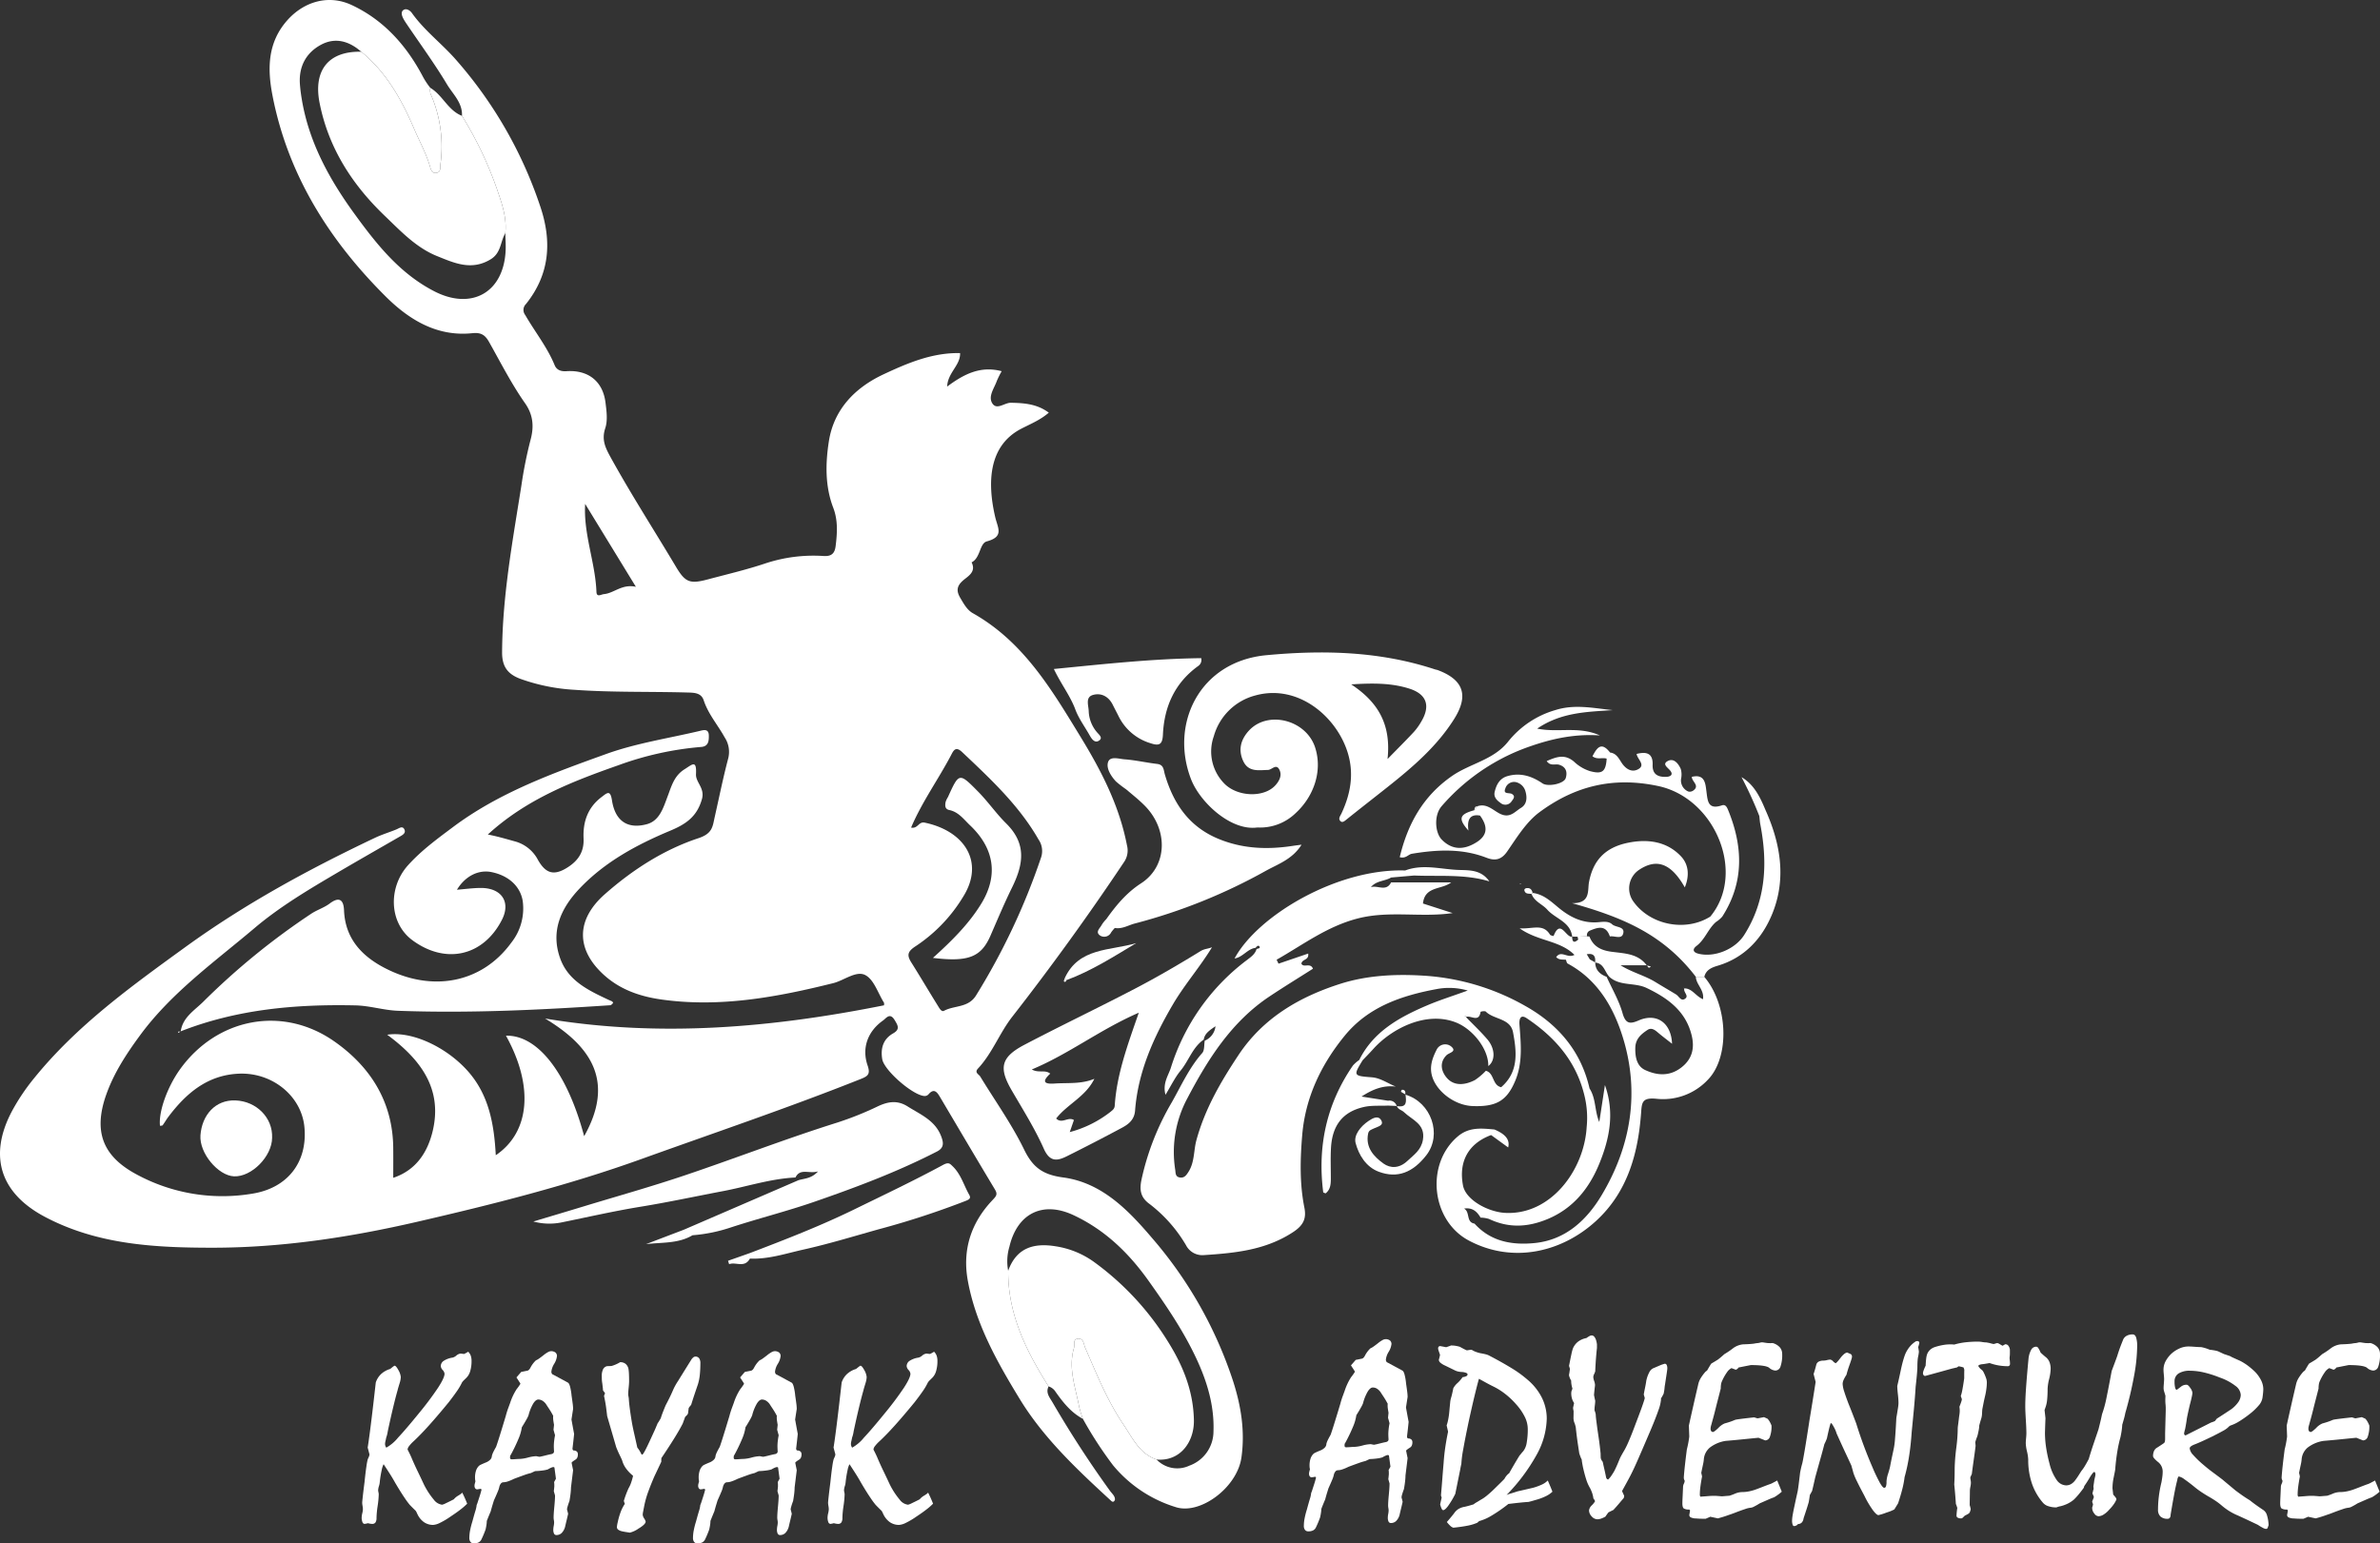 <svg xmlns="http://www.w3.org/2000/svg" viewBox="0 0 686.754 445.404"><rect x="0" y="0" width="686.754" height="445.404" fill="#333333" stroke="none"/><defs><style>.cls-1{fill:#fff;}</style></defs><title>Asset 4</title><g id="Layer_2" data-name="Layer 2"><g id="Layer_3" data-name="Layer 3"><path class="cls-1" d="M337.015,387.176a80.967,80.967,0,0,0-21.556-23.15,25.529,25.529,0,0,0-10.848-4.36c-6.421-1.044-11.32.483-13.704,7.064-.074,12.504,5.19,23.15,11.67,33.372a3.637,3.637,0,0,1,1.849,1.326c2.188,3.125,4.544,6.169,8.038,8.028a30.968,30.968,0,0,1-1.072-3.476c-1.055-5.596-3.206-11.11-1.504-16.941.277-.949-.4-2.546,1.14-2.703,1.662-.17,1.639,1.517,2.108,2.598,3.29,7.587,6.392,15.314,11.04,22.168,2.578,3.801,4.594,8.435,9.561,10.104,6.855.6,10.893-5.138,10.767-11.38C344.332,401.367,341.333,394.066,337.015,387.176Z"/><path class="cls-1" d="M133.305,33.429c-4.038-1.566-5.568-5.962-9.13-8.068a3.313,3.313,0,0,0,.358,2.367,37.994,37.994,0,0,1,2.55,19.749c-.124.831.24,2.122-1.088,2.396-1.312.27-1.646-.871-1.895-1.739-1.088-3.789-3.013-7.246-4.544-10.831-3.591-8.406-8.019-16.415-15.318-22.37-9.399-.23-13.883,5.321-12.021,14.75,2.567,13.003,9.385,23.575,18.797,32.593,4.601,4.408,9.043,9.188,15.108,11.632,4.952,1.995,9.914,4.294,15.455.929,3.075-1.868,2.759-5.074,4.232-7.527.438-4.021-.716-7.796-1.983-11.501A107.472,107.472,0,0,0,133.305,33.429Z"/><path class="cls-1" d="M332.489,357.348c-6.9-8.118-14.571-16.056-25.692-17.546-5.893-.789-8.768-2.886-11.287-8.06-3.571-7.335-8.385-14.066-12.654-21.063-.424-.696-1.762-1.128-.65-2.319,4.137-4.43,6.198-10.22,9.904-14.97q16.907-21.671,32.182-44.533a5.886,5.886,0,0,0,.9-4.892c-2.195-11.391-7.346-21.414-13.319-31.194-8.374-13.712-16.497-27.548-31.15-35.804-1.678-.945-2.637-2.741-3.619-4.4-1.102-1.86-1.158-3.321.702-4.978,1.439-1.282,3.964-2.48,2.552-5.303,2.593-1.291,2.277-5.466,4.374-6.039,5.078-1.386,3.187-3.809,2.431-7.057-2.281-9.811-2.006-20.537,7.519-25.463,2.675-1.383,5.5-2.517,7.952-4.638-3.372-2.511-7.067-2.795-10.956-2.855-1.869-.029-4.208,2.353-5.464-.045-1.032-1.972.704-4.211,1.43-6.27a26.873,26.873,0,0,1,1.391-2.797c-6.088-1.604-10.847.801-15.735,4.44.169-4.046,3.862-6.126,3.735-9.662-8.005-.176-15.195,2.896-22.112,6.135-8.147,3.814-14.315,10.049-15.758,19.36-.987,6.372-1.113,12.921,1.279,19.167,1.386,3.618,1.137,7.306.682,11.017-.251,2.05-1.126,3.044-3.504,2.876a44.23,44.23,0,0,0-17.051,2.231c-5.358,1.777-10.826,3.053-16.259,4.502-5.239,1.397-6.558.911-9.251-3.607-6.289-10.551-12.953-20.875-18.885-31.645-1.52-2.759-2.626-5.052-1.527-8.37.74-2.235.373-4.949.067-7.395-.769-6.148-4.988-9.472-11.286-9.046-1.594.108-2.816-.355-3.392-1.758-2.143-5.219-5.691-9.603-8.472-14.441a2.386,2.386,0,0,1,.225-3.212c6.908-8.647,7.531-18.184,4.016-28.396a122.842,122.842,0,0,0-24.574-42.456c-4.002-4.479-8.855-8.147-12.367-13.091-.561-.79-1.658-1.472-2.488-.856-.823.611-.379,1.757.097,2.625.265.482.571.943.88,1.4,3.912,5.791,8.055,11.444,11.642,17.429,1.693,2.826,4.506,5.283,4.306,9.06A107.472,107.472,0,0,1,143.826,55.809c1.267,3.704,2.422,7.479,1.983,11.5.037,1.646.169,3.296.096,4.937-.538,12.164-9.807,17.364-20.587,11.818-9.975-5.133-16.643-13.567-22.998-22.303-7.234-9.946-13.116-20.586-15.206-32.93-.252-1.487-.455-2.987-.569-4.49-.38-5.025,1.683-9.012,5.984-11.374,4.171-2.291,8.212-1.13,11.707,1.967,7.299,5.955,11.727,13.964,15.318,22.37,1.531,3.585,3.457,7.042,4.544,10.831.249.867.583,2.009,1.895,1.739,1.328-.273.964-1.564,1.088-2.396a37.994,37.994,0,0,0-2.55-19.749,3.313,3.313,0,0,1-.358-2.367,21.6,21.6,0,0,1-2.188-3.32C117.268,13.105,110.728,5.777,101.488,1.457,94.787-1.677,87.767.476,83.031,5.706c-5.87,6.482-5.895,14.139-4.408,21.826C83.048,50.415,94.977,69.308,111.248,85.519c6.732,6.707,14.817,11.709,25.029,10.636,2.588-.272,3.736.56,4.862,2.564,3.347,5.957,6.465,12.091,10.376,17.665,2.485,3.541,2.532,7.041,1.571,10.562a123.847,123.847,0,0,0-2.662,13.335c-2.517,15.904-5.454,31.746-5.542,47.956-.023,4.241,1.705,6.328,5.262,7.667A55.39,55.39,0,0,0,165.878,199.076c10.765.768,21.549.47,32.321.769,1.995.055,4.121.021,4.856,2.254,1.312,3.986,4.065,7.117,6.048,10.697a7.605,7.605,0,0,1,1.001,6.168c-1.467,5.554-2.599,11.196-3.867,16.802-.619,2.737-.599,4.768-4.683,6.119-10.029,3.318-19.031,9.114-27.037,16.178-8.312,7.334-8.382,15.901-.29,23.258,4.745,4.315,10.537,6.276,16.717,7.138,16.849,2.349,33.199-.675,49.457-4.726,3.177-.792,6.636-3.689,9.262-2.345,2.518,1.289,3.678,5.226,5.424,8.005.062.099.008.271.008.725-32.249,6.452-64.657,9.348-97.809,3.814,13.47,8.101,20.094,18.267,11.274,33.957-4.908-18.386-13.452-29.235-22.562-29.001,8.026,14.46,6.99,27.78-2.937,34.497-.494-9.057-1.998-17.648-8.346-24.584-6.244-6.823-16.022-11.29-22.984-10.19,9.472,6.986,16.064,15.467,13.122,27.798-1.414,5.926-4.656,11.25-11.382,13.495,0-3.191.026-5.95-.004-8.709-.144-13.316-6.669-23.47-17.096-30.724-14.964-10.409-33.802-6.609-44.384,8.06-3.721,5.158-6.27,12.324-5.82,16.366.267-.052.656-.015.778-.178.577-.768,1.038-1.623,1.616-2.389,5.144-6.822,11.282-12.086,20.352-12.481,9.668-.42,18.055,6.438,18.922,15.362.974,10.028-4.724,17.588-14.936,19.25a51.983,51.983,0,0,1-33.659-5.632c-9.549-5.176-12.325-12.222-8.64-22.774,2.234-6.396,5.947-12.034,9.898-17.393,9.051-12.276,21.481-21.122,32.969-30.845,7.297-6.176,15.62-11.112,23.893-15.979,5.913-3.478,11.877-6.87,17.818-10.301.836-.483,1.996-1.023,1.541-2.101-.534-1.267-1.554-.396-2.406-.05-2.035.827-4.154,1.469-6.133,2.408-19.049,9.036-37.472,19.041-54.632,31.477-15.7,11.379-31.347,22.633-43.664,37.835a59.794,59.794,0,0,0-6.428,9.553c-6.817,12.836-3.482,23.617,9.446,30.48,15.153,8.045,31.744,8.933,48.342,8.936,19.937.004,39.596-2.978,58.985-7.448,21.9-5.049,43.635-10.509,64.891-18.16,21.077-7.587,42.305-14.748,63.131-23.033,2.099-.835,2.994-1.347,2.095-3.955-1.754-5.086.086-9.907,4.479-12.995.868-.61,1.94-2.372,3.302-.144.964,1.578,1.659,2.702-.4,3.874-2.901,1.651-3.662,4.313-3.161,7.422.53,3.289,9.045,10.648,12.313,10.665a1.5,1.5,0,0,0,1.022-.466c1.545-1.818,2.433-.784,3.297.677,5.279,8.921,10.544,17.851,15.882,26.736.811,1.35.469,1.867-.6,2.987-6.266,6.562-8.862,14.404-7.206,23.417,2.295,12.494,8.459,23.395,14.929,34.015,6.941,11.392,16.672,20.491,26.431,29.469.235.216.716.542,1.073-.28.123-1.068-.812-1.777-1.439-2.645q-8.929-12.359-16.584-25.543c-.809-1.39-2.029-2.736-1.105-4.568-6.48-10.222-11.743-20.868-11.67-33.374a14.59,14.59,0,0,1,.358-6.936c2.246-9.575,9.574-13.292,18.491-9.112,8.999,4.218,15.867,10.795,21.68,18.967,5.194,7.302,10.185,14.632,13.929,22.749,3.019,6.546,5.055,13.403,4.785,20.722a10.507,10.507,0,0,1-6.963,9.856,8.243,8.243,0,0,1-9.452-1.768c-4.967-1.669-6.984-6.303-9.561-10.104-4.648-6.854-7.75-14.581-11.04-22.168-.469-1.081-.446-2.768-2.108-2.598-1.54.158-.863,1.755-1.14,2.703-1.701,5.831.449,11.344,1.504,16.941a30.968,30.968,0,0,0,1.072,3.476,111.055,111.055,0,0,0,8.718,13.42,37.827,37.827,0,0,0,18.024,12.046c7.02,2.343,17.782-5.57,19.012-14.318,1.064-7.565-.111-14.859-2.384-21.95A120.269,120.269,0,0,0,332.489,357.348ZM174.261,171.458c-.819.076-2.09,1.029-2.156-.664-.331-8.536-3.766-16.595-3.259-25.379,4.735,7.738,9.469,15.476,14.64,23.926C179.428,168.47,177.22,171.182,174.261,171.458Zm98.155,120.24c-.771.416-1.377-.778-1.789-1.441-2.584-4.155-5.069-8.372-7.675-12.513-1.358-2.157-1.032-3.207,1.307-4.709a45.017,45.017,0,0,0,13.703-14.318c6.205-9.948.362-18.908-11.136-21.315-1.779-.372-1.972,1.842-3.928,1.424,3.202-7.503,7.864-13.914,11.525-20.875.675-1.284,1.283-2.728,3.202-.913,8.174,7.732,16.417,15.367,22.086,25.295a5.84,5.84,0,0,1,.635,5.29A192.039,192.039,0,0,1,281.684,287.201C279.435,290.918,275.432,290.072,272.416,291.699Z"/><path class="cls-1" d="M414.873,193.386c-.257-.096-.539-.122-.801-.208-15.892-5.241-32.175-5.636-48.656-4.096-19.237,1.797-27.931,19.741-21.74,35.787,2.562,6.64,11.477,15.007,19.147,13.929A14.705,14.705,0,0,0,373.79,234.725c5.323-4.849,7.888-12.242,5.696-19.007-2.595-8.008-13.718-10.824-19.164-4.806-2.284,2.523-3.097,5.454-1.598,8.7,1.497,3.241,4.422,2.656,7.165,2.58,1.103-.031,2.326-1.85,3.239-.149.86,1.603.129,3.185-1.057,4.527-3.316,3.752-11.2,3.424-14.94-.598a13.166,13.166,0,0,1-2.882-13.51,16.869,16.869,0,0,1,12.039-11.778c12.422-3.389,23.616,6.315,26.695,16.857,1.752,5.997.678,11.69-1.898,17.208-.347.744-1.031,1.516-.291,2.226.549.527,1.148.006,1.718-.452,3.935-3.163,7.925-6.257,11.88-9.395,7.253-5.755,14.276-11.755,19.252-19.708C423.866,200.669,422.278,196.151,414.873,193.386Zm-4.758,14.848a17.401,17.401,0,0,1-2.133,2.985c-2.209,2.374-4.512,4.661-7.606,7.833,1.072-9.914-2.648-16.387-10.48-21.546,6.158-.392,11.538-.432,16.737,1.213C411.691,200.319,412.821,203.682,410.115,208.234Z"/><path class="cls-1" d="M314.453,212.264c.57,1.019,1.417,2.175,2.519,1.557,1.492-.836.111-1.813-.478-2.551a9.864,9.864,0,0,1-2.344-6.009c-.036-1.661-1.039-4.037,1.194-4.696,2.366-.698,4.536.4,5.733,2.809.55,1.105,1.132,2.194,1.686,3.298a15.068,15.068,0,0,0,9.085,7.772c2.63.891,3.578.516,3.717-2.468.374-8.047,3.409-14.867,10.125-19.737a2.134,2.134,0,0,0,.921-2.303c-14.246.175-28.234,1.725-42.517,3.128,2.067,4.358,4.705,7.679,6.193,11.673C311.275,207.394,313.051,209.757,314.453,212.264Z"/><path class="cls-1" d="M307.211,282.334q.276.249.532.517c7.186-2.669,13.6-6.766,20.119-10.681C320.396,274.409,311.292,273.357,307.211,282.334Z"/><path class="cls-1" d="M307.743,282.85c-.127.384-.368.684-.748.382-.101-.08.137-.586.218-.898Q307.485,282.582,307.743,282.85Z"/><path class="cls-1" d="M475.235,278.562h-.082c.013.018.028.029.041.047Z"/><path class="cls-1" d="M485.99,285.235c.012-0.0.022.004.035.004.006-.016.002-.032.008-.047Z"/><path class="cls-1" d="M491.403,288.359c-2.135-.879-3.108-3.134-5.378-3.12-.379,1.053,1.375,2.094.272,2.939-1.236.946-1.804-.663-2.658-1.187-1.969-1.207-3.972-2.357-5.938-3.567-3.152-1.94-6.778-2.78-10.092-4.861h7.545c-2.586-3.488-6.648-3.399-10.308-3.922-3.002-.429-5.097-1.558-6.217-4.373q-.333-.03-.666-.058l-2.743.119a3.492,3.492,0,0,0,.196.794c-1.281,1.187-1.746.648-1.779-.806-1.781.363-3.351-5.292-5.343-.204-.006.014-.882-.126-1.039-.384-2.017-3.304-4.98-1.574-8.763-1.82,5.34,3.783,11.61,3.438,15.82,7.66-2.055,1.114-3.831-1.462-5.271.647.872.88,1.884.647,2.811.762.156.372.209.938.486,1.087,8.713,4.677,13.332,12.765,16.004,21.534,4.829,15.845,2.235,31.261-6.217,45.368-4.264,7.118-10.359,12.849-19.248,13.755-6.469.66-12.687-.383-17.4-5.604-2.532-.401-1.197-3.383-3.025-4.332,2.379-.388,3.733.83,4.773,2.606a8.741,8.741,0,0,1,2.436.384c5.626,2.66,11.091,2.436,16.851.05,7.537-3.122,12.112-9.003,14.983-16.029,2.884-7.057,4.497-14.583,1.61-22.661-.585,3.839-1.106,7.253-1.627,10.667-1.383-3.245-.92-6.755-2.812-9.683-2.458-10.825-9.138-18.537-18.539-23.811a67.693,67.693,0,0,0-29.586-8.759c-8.263-.494-16.36-.022-23.921,2.409-11.638,3.742-22.1,9.75-29.236,20.495-5.126,7.718-9.678,15.519-12.148,24.559-.828,3.029-.509,6.351-2.276,9.132-.614.967-1.216,1.9-2.565,1.654-1.303-.237-1.145-1.347-1.289-2.271a32.782,32.782,0,0,1,3.529-20.614c5.939-11.3,12.728-22.051,23.685-29.354,4.141-2.76,8.389-5.36,12.531-7.996-.69-1.884-2.793-.146-3.335-1.493.262-1.37,2.237-.906,1.963-2.884-2.891.987-5.726,1.954-8.561,2.921l-.546-1.147c7.653-4.334,14.635-9.689,23.573-11.943,9.028-2.277,18.086-.182,27.216-1.516-2.985-.961-5.969-1.922-8.564-2.758.538-5.102,5.423-3.915,8.148-6.101H401.4c-1.4,2.827-3.91.729-5.831,1.391,1.531-1.906,3.991-1.702,5.848-2.792q3.311-.288,6.622-.579c7.254.311,14.562-.472,21.718,1.69-2.299-3.266-5.461-3.203-8.608-3.288-5.232-.142-10.476-1.829-15.688.147-19.518-.637-42.527,12.948-49.228,25.4,2.421-.389,3.727-2.801,6.086-3.078.279-.441.831-.865,1.105-.383.34.595-.467.555-.837.722-.455,1.552-1.684,2.33-2.902,3.273A62.01,62.01,0,0,0,337.865,308.107c-.703,2.244-2.453,4.495-1.559,7.833,1.646-2.683,2.75-5.028,4.35-6.964,2.383-2.882,3.452-6.729,6.682-8.96.302-1.772,1.624-2.661,3.394-3.85a5.126,5.126,0,0,1-3.1,4.163c-.219,1.208-.032,2.772-.728,3.56-3.757,4.251-6.042,9.38-8.778,14.222a75.215,75.215,0,0,0-8.778,22.477c-.511,2.604-.381,4.871,2.286,6.812A41.277,41.277,0,0,1,342.229,359.358a5.282,5.282,0,0,0,5.102,2.855c9.021-.599,17.881-1.421,25.855-6.684,3.073-2.028,3.79-4.045,3.188-7.061-1.392-6.97-1.203-14.033-.611-20.988.919-10.786,5.462-20.302,12.299-28.64,6.814-8.31,16.383-11.529,26.483-13.404a19.308,19.308,0,0,1,8.972.422c-4.62,1.675-8.282,2.813-11.788,4.314-7.962,3.407-15.435,7.501-19.522,15.735h-0a9.665,9.665,0,0,0-1.818,1.588c-7.617,11.07-10.265,23.319-8.57,36.568.017.135.441.218.686.33,1.342-1.052,1.503-2.538,1.51-4.075.012-3.022-.125-6.051.047-9.063.376-6.543,3.424-10.416,9.494-11.792,2.241-.508,4.648-.291,6.978-.404q1.244.054,2.487.108a2.165,2.165,0,0,0-2.489-1.509c-2.487-.392-4.973-.784-7.651-1.206,3.105-2.033,6.17-3.316,9.877-2.882-2.437-.981-4.416-2.479-6.945-2.675-5.338-.414-5.333-.469-2.619-4.922q-.247-.017-.494-.033.247.016.494.033c1.025-1.082,2.074-2.142,3.07-3.249,5.302-5.892,15.265-11.035,23.862-7.65,4.841,1.906,9.448,7.717,9.321,12.575,2.07-1.528,2.043-5.007-.294-7.735-1.926-2.248-4.099-4.286-6.163-6.416,1.339-.629,3.748,1.757,4.228-1.478.017-.115,1.264-.335,1.517-.084,2.371,2.353,7.084,1.88,7.856,5.98,1.072,5.69,1.671,11.435-3.428,15.837-2.617-.578-1.941-4.104-4.417-4.738a18.076,18.076,0,0,1-3.143,2.67c-2.688,1.401-5.832,1.841-7.961-.451-1.561-1.681-2.569-4.393-.236-6.719.718-.715,3.007-1.023,1.427-2.435a2.744,2.744,0,0,0-4.277.823c-1.25,2.465-2.193,5.011-1.246,7.919,1.423,4.369,6.564,8.171,11.592,8.371,6.923.275,9.9-1.593,12.276-7.168,2.269-5.323,1.673-10.821,1.269-16.276-.156-2.106.531-2.939,2.079-1.905,8.06,5.382,14.188,12.319,16.587,22.003a26.874,26.874,0,0,1,.726,9.401c-.723,12.413-10.341,25.495-23.563,24.775-4.833-.263-11.337-3.697-12.13-7.934-1.283-6.854,1.516-12.07,8.12-14.524,1.714,1.245,3.428,2.49,4.92,3.573.658-2.537-1.32-4.055-3.963-5.179-3.704-.336-7.304-.766-10.557,1.985-9.389,7.941-7.732,24.278,3.186,30.072,12.608,6.691,26.802,3.43,36.74-5.714,8.988-8.269,12.087-19.33,12.947-31.106.221-3.024.25-4.514,4.428-4.102a17.71,17.71,0,0,0,14.883-5.54c6.333-6.554,5.816-21.573-1.075-29.647q-1.221-.006-2.443-.012C489.436,284.129,491.829,285.707,491.403,288.359Zm-68.776,4.74c.078.03.192.04.225.096a.581.581,0,0,1,.049.205Zm36.127-16.228q-.448-.742-.896-1.483a2.889,2.889,0,0,0-.38-1.905,2.892,2.892,0,0,1,.381,1.906c1.957-.381,2.615.546,2.412,2.342Q459.512,277.3,458.754,276.87ZM485.203,308.029c-3.406,2.665-7.032,2.361-10.477.775-2.413-1.11-2.914-3.715-2.858-6.395.054-2.606,1.666-3.956,3.514-5.178,1.105-.731,2.055-.07,2.951.695,1.301,1.11,2.676,2.135,4.143,3.295-.237-6.073-4.478-8.981-9.618-6.742-2.452,1.068-3.781,1.08-4.671-2.096-1.02-3.637-3.017-7.002-4.589-10.484-1.911-.729-3.244-1.917-3.296-4.118,2.518.227,2.751,2.728,4.091,4.126,3.05,2.759,7.262,1.553,10.724,3.202,6.192,2.949,11.341,6.719,13.029,13.734C488.995,302.367,488.365,305.555,485.203,308.029Z"/><path class="cls-1" d="M235.038,346.8c12.078-4.181,23.963-8.646,35.327-14.486,2.187-1.124,1.883-2.677,1.161-4.52-1.759-4.494-5.951-6.163-9.617-8.484-2.907-1.84-5.613-1.455-8.605-.039a92.455,92.455,0,0,1-11.768,4.71c-14.74,4.632-29.143,10.219-43.771,15.156-9.811,3.311-19.795,6.108-29.706,9.122-4.715,1.434-9.44,2.838-14.161,4.256a17.764,17.764,0,0,0,7.961.292c7.627-1.542,15.221-3.294,22.896-4.544,7.998-1.303,15.907-3.005,23.859-4.514,6.968-1.322,13.76-3.595,20.912-3.935,1.402-2.791,3.882-.987,6.52-1.758-1.899,2.085-3.889,2.016-5.629,2.528q-16.561,7.154-33.122,14.309-5.447,2.077-10.894,4.155c4.586-.564,9.327-.111,13.418-2.567a45.925,45.925,0,0,0,11.081-2.263C218.9,351.608,227.066,349.56,235.038,346.8Z"/><path class="cls-1" d="M349.726,273.361c-1.116.475-2.168.418-3.308,1.119-6.143,3.778-12.383,7.426-18.775,10.766-10.61,5.544-21.428,10.692-32.027,16.256-6.81,3.575-7.462,6.647-3.73,13.084,3.228,5.568,6.698,11.05,9.3,16.907,1.714,3.86,3.823,3.597,6.644,2.192q8.016-3.993,15.912-8.225c1.951-1.043,3.586-2.338,3.787-4.964.852-11.154,5.303-21.048,10.873-30.567C341.772,284.166,346.207,279.156,349.726,273.361ZM321.663,319.06c-.062.959-.638,1.323-1.31,1.87a32.458,32.458,0,0,1-11.673,5.776c.508-1.467.842-2.435,1.202-3.474-1.68-1.07-3.463,1.235-5.124-.446,3.205-4.132,8.497-6.269,11.023-11.46-3.799,1.595-7.682,1.101-11.5,1.371-3.115.22-3.637-.627-1.232-2.858-1.535-1.236-3.309-.067-5.321-1.205,10.784-4.503,19.658-11.508,30.875-16.379C325.315,301.725,322.241,310.084,321.663,319.06Z"/><path class="cls-1" d="M509.418,233.726c-1.553-3.727-3.277-7.322-6.899-9.451a108.888,108.888,0,0,1,5.136,11.218c.094.802.137,1.614.289,2.405,2.145,11.166,1.671,21.937-4.631,31.893-2.628,4.152-8.551,6.597-13.218,5.438-1.809-.449-1.624-1.445-.587-2.225,2.472-1.859,3.357-4.933,5.618-6.914a8.432,8.432,0,0,0,1.84-1.574c6.371-9.928,5.988-20.248,1.678-30.767-.316-.771-.741-1.683-1.759-1.341-4.12,1.383-4.127-1.292-4.506-4.126-.282-2.11-.411-5.012-4.21-4.089.029,1.395,2.359,2.509.479,3.911a1.756,1.756,0,0,1-1.457.328,3.461,3.461,0,0,1-2.115-3.663,5.915,5.915,0,0,0-.089-2.862c-.666-1.517-1.973-3.188-3.694-2.313-1.809.919-.072,1.876.664,2.804,1.09,1.374-.326,1.769-1.142,1.795-2.297.075-4.049-.616-3.945-3.486.12-3.332-1.77-3.863-4.632-3.126.282,1.604,2.647,3.159.51,4.382-1.893,1.083-3.679-.055-4.869-1.904-.809-1.257-1.527-2.679-3.286-2.882-2.512-3.231-3.787-1.432-5.082,1.081,1.404,1.057,2.838.265,4.096.673-.242,3.82-1.33,4.554-4.834,3.602a11.856,11.856,0,0,1-4.554-2.699c-2.713-2.337-5.126-1.406-7.917-.198,1.08,1.559,2.464.726,3.557,1.05,2.044.606,2.473,2.152,1.926,3.885-.511,1.62-5.129,2.572-6.703,1.497-3.093-2.111-6.4-3.174-10.125-2.084-2.255.66-3.194,2.51-3.673,4.588-.324,1.406.619,2.397,1.648,3.104a2.155,2.155,0,0,0,3.268-.465c.453-.633,1.169-1.383.105-2.064-.745-.477-2.676.187-1.941-1.596a2.638,2.638,0,0,1,2.905-1.869,3.739,3.739,0,0,1,2.89,2.64c.527,1.777.499,3.766-1.291,4.832-1.73,1.03-3.085,3.024-5.867,1.764-2.093-.948-3.919-3.208-6.698-2.242q-.446.577-.892,1.155l-.009-.008c-4.252,1.163-4.769,2.383-1.678,5.872-.437-3.092.368-4.84,3.338-4.33,2.079,2.846,2.457,5.491-.943,7.659-3.847,2.453-7.255,2.196-10.112-.742-1.937-1.991-2.303-7.037.005-9.658a59.245,59.245,0,0,1,23.974-16.689c6.565-2.412,13.601-4.249,21.667-3.695-6.186-2.779-12.077-.712-18.091-1.975,6.975-4.74,14.392-4.814,21.788-5.332-5.554-.561-10.949-1.783-16.528-.02a27.02,27.02,0,0,0-13.631,9.085c-4.18,5.315-10.987,6.322-16.209,9.943-8.317,5.767-12.795,13.8-15.083,23.433,1.797.472,2.428-.811,3.512-.99,7.258-1.198,14.454-1.578,21.51,1.146,2.385.921,4.25.696,5.972-1.79,2.79-4.028,5.496-8.516,9.323-11.347,10.129-7.494,21.169-10.346,34.276-7.549,16.414,3.504,25.395,25.122,15.022,37.67-7.198,4.518-17.529,2.426-22.319-4.52a6.449,6.449,0,0,1,1.75-8.958c5.113-3.411,9.269-1.896,13.211,5.053,1.39-3.393,1.118-6.608-1.108-8.968-4.137-4.387-9.731-5.046-15.29-3.909-6.821,1.394-10.123,5.337-11.25,11.372-.452,2.421.523,6.144-4.874,6.058,13.994,3.984,26.036,8.602,35.705,21.256q1.221.006,2.443.012c.47-2.026,2.15-2.707,3.83-3.205,7.912-2.342,12.984-8.026,15.852-15.177C515.484,253.496,513.773,243.414,509.418,233.726Z"/><path class="cls-1" d="M274.93,336.613c-.848-.82-1.188-1.313-2.845-.415-8.388,4.542-17.021,8.635-25.597,12.827-9.786,4.783-19.933,8.714-30.101,12.594q-3.152,1.111-6.303,2.222.153.493.306.986c1.964-.742,4.434,1.206,6.006-1.617,5.316.248,10.336-1.461,15.4-2.59,7.29-1.625,14.456-3.817,21.655-5.837a241.437,241.437,0,0,0,25.277-8.249c.943-.381,1.514-.729.942-1.732C278.108,342.061,277.287,338.892,274.93,336.613Z"/><path class="cls-1" d="M405.111,320.941c2.336,2.271,6.28,3.406,5.468,8.03-.515,2.934-2.55,4.246-4.455,6.045-2.343,2.214-4.933,2.216-6.96.743-2.714-1.972-5.217-4.601-4.387-8.64.206-1.002,1.014-1.13,1.747-1.499.998-.503,2.96-.795,1.991-2.378-.86-1.405-2.367-.589-3.607.245-2.335,1.571-4.35,4.123-3.741,6.401.912,3.414,2.987,6.895,6.695,8.271,5.337,1.981,9.812.257,13.721-4.786,4.624-5.964,1.399-15.273-6.023-17.458.226,1.888.544,3.846-2.505,3.272C403.402,320.198,404.499,320.346,405.111,320.941Z"/><path class="cls-1" d="M405.496,315.891c.023.007.043.017.066.024l-.009-.076Z"/><path class="cls-1" d="M403.057,319.187c-.003-.008-.009-.011-.011-.019l-.014.016C403.041,319.186,403.047,319.185,403.057,319.187Z"/><path class="cls-1" d="M457.962,270.209a1.362,1.362,0,0,1,.651-1.568l.012-.012c2.4-1.026,4.737-1.825,5.91,1.618,1.344-.278,3.473,1.018,3.876-.985.391-1.94-2.181-1.568-3.241-2.529-1.062-.962-2.644-.708-3.989-.595-4.405.368-7.974-1.348-11.281-4.042-2.297-1.872-4.472-4.043-7.661-4.403a3.942,3.942,0,0,0-.308.289c.819,2.219,3.134,2.943,4.547,4.539,2.339,2.641,6.656,3.473,7.182,7.764q.78.022,1.559.044Q456.591,270.269,457.962,270.209Z"/><path class="cls-1" d="M453.661,270.284l-.027-.001.002.034c.01-.002.02.001.031-.001C453.665,270.305,453.662,270.295,453.661,270.284Z"/><path class="cls-1" d="M440.574,256.3c-.441.041-.832.277-.681.763.318,1.024,1.278.783,2.039.918a3.964,3.964,0,0,1,.305-.286C442.047,256.797,441.588,256.205,440.574,256.3Z"/><path class="cls-1" d="M403.045,319.168l-.023-.001c.002.007.007.01.009.017Z"/><path class="cls-1" d="M404.571,314.483c-.114-.001-.348.571-.329.584.403.271.833.503,1.259.741C405.577,315.108,405.5,314.488,404.571,314.483Z"/><path class="cls-1" d="M405.496,315.891l.057-.052c-.018-.01-.035-.021-.052-.031C405.498,315.837,405.5,315.862,405.496,315.891Z"/><path class="cls-1" d="M426.301,232.674q-.447.578-.893,1.156C425.491,233.28,425.53,232.695,426.301,232.674Z"/><path class="cls-1" d="M475.195,278.608l1.153.301c-.64.741-.854.125-1.112-.348Z"/><path class="cls-1" d="M438.981,255.022c-.091.037-.186.11-.27.099-.085-.011-.16-.105-.239-.163Q438.726,254.99,438.981,255.022Z"/><path class="cls-1" d="M486.033,285.192l-.35-.15q.154.097.307.193Z"/><path class="cls-1" d="M201.801,210.965c-9.001,2.122-18.271,3.519-26.917,6.637-15.371,5.542-30.837,11.097-44.172,21.08-4.573,3.424-9.143,6.761-12.984,11.029-5.755,6.394-5.514,16.633,1.294,21.642,9.565,7.037,20.426,4.611,25.8-5.888,2.659-5.195-.133-9.219-6.056-9.213-2.243.002-4.486.323-6.917.514,2.404-3.962,6.229-5.844,9.943-5.097,4.963.998,8.351,4.098,9.04,8.35a15.894,15.894,0,0,1-3.275,11.996c-8.56,11.771-22.992,14.472-36.739,7.231-6.552-3.451-11.22-8.514-11.546-16.519-.119-2.922-1.253-4.151-4.143-1.977-1.597,1.201-3.622,1.818-5.303,2.926a204.817,204.817,0,0,0-31.208,25.446c-2.497,2.467-5.904,4.478-6.462,8.499,16.23-6.36,33.15-7.857,50.412-7.478,4.201.092,8.135,1.406,12.259,1.557,20.457.753,40.87-.234,61.272-1.602.296-.02.566-.42.83-.628-.135-.243-.17-.413-.267-.463-.354-.183-.733-.315-1.095-.484-5.7-2.679-11.526-5.422-13.871-11.796-2.909-7.906.098-14.575,5.529-20.299,7.306-7.701,16.503-12.655,26.134-16.683,4.518-1.89,7.736-4.016,9.181-9.112.919-3.239-1.828-4.818-1.708-7.222.211-4.238-1.062-2.817-3.314-1.407-3.004,1.882-3.754,4.865-4.856,7.765-1.249,3.286-2.304,7.092-6.039,8.09-5.637,1.506-9.142-1.036-10.039-6.896-.478-3.118-1.398-2.165-3.043-.912-4.001,3.044-5.363,7.199-5.148,11.941.168,3.713-1.445,6.249-4.411,8.198-3.984,2.619-6.443,2.041-8.738-2.009A10.651,10.651,0,0,0,148.484,242.787c-2.39-.653-4.803-1.391-7.718-1.956,11.164-10.232,24.42-15.331,37.741-20.017a91.421,91.421,0,0,1,23.825-5.255c2.109-.149,2.239-1.797,2.203-3.329C204.485,210.176,202.933,210.698,201.801,210.965Z"/><path class="cls-1" d="M52.139,297.699c.004-.028.014-.051.018-.078-.021.008-.041.015-.062.023Z"/><path class="cls-1" d="M373.068,244.104c-7.425,1.145-14.681.861-21.729-2.126-8.346-3.537-12.787-10.177-15.226-18.511-.368-1.256-.255-2.776-2.212-3.006-3.15-.37-6.264-1.102-9.419-1.331-1.633-.119-4.234-1.048-4.782.908-.494,1.762.871,3.929,2.288,5.462a30.846,30.846,0,0,0,2.915,2.259c1.855,1.569,3.776,3.082,5.473,4.811,6.783,6.91,6.512,17.398-1.1,22.334-4.294,2.785-7.25,6.416-10.082,10.384a9.016,9.016,0,0,0-1.273,1.59c-.484.988-2.006,2.091-.456,3.125a2.217,2.217,0,0,0,3.169-.947,11.394,11.394,0,0,1,1.049-1.256c2.157.381,3.924-.829,5.878-1.317a160.424,160.424,0,0,0,37.874-15.275c3.526-1.921,7.55-3.304,10.129-7.44C374.38,243.926,373.722,244.003,373.068,244.104Z"/><path class="cls-1" d="M67.968,317.569c-5.876-.236-9.689,4.268-10.124,10.03-.391,5.184,5.108,11.668,9.664,11.876,5.077.232,10.979-5.735,11.012-11.132C78.739,322.556,73.999,317.811,67.968,317.569Z"/><path class="cls-1" d="M282.228,228.446c-5.464-5.531-5.478-5.516-8.706,1.599a6.16,6.16,0,0,0-.683,1.455c-.141.95-.243,1.988,1.102,2.271,2.667.559,4.167,2.694,5.976,4.414,6.994,6.649,8.23,14.468,3.203,22.649-3.567,5.805-8.396,10.618-13.923,15.603,10.27,1.259,13.922-.266,16.602-6.405,2.021-4.632,3.969-9.304,6.198-13.836,3.235-6.578,4.401-12.577-1.662-18.561C287.473,234.811,285.107,231.361,282.228,228.446Z"/><path class="cls-1" d="M52.095,297.644l-.612.434-.113-.36q.384-.01.769-.02Z"/><path class="cls-1" d="M133.368,430.726a34.681,34.681,0,0,1,1.436,3.223,17.854,17.854,0,0,1-1.89,1.655q-1.187.923-2.915,2.065a22.253,22.253,0,0,1-3.091,1.831,5.1,5.1,0,0,1-1.919.571,4.607,4.607,0,0,1-2.578-.747,5.807,5.807,0,0,1-1.934-2.3q-.117-.234-.234-.498a3.557,3.557,0,0,0-.293-.527q-.879-.85-1.699-1.699a22.573,22.573,0,0,1-1.479-2.007q-1.099-1.597-2.739-4.38-.732-1.318-1.582-2.651t-1.758-2.71a6.216,6.216,0,0,0-.542,1.641,32.303,32.303,0,0,0-.571,3.516,4.797,4.797,0,0,1-.234,1.157,4.81,4.81,0,0,0-.234,1.187,3.228,3.228,0,0,0,.088.586,3.241,3.241,0,0,1,.088.586,26.879,26.879,0,0,1-.322,3.398,26.896,26.896,0,0,0-.322,3.398,2.386,2.386,0,0,1-.293,1.333,1.123,1.123,0,0,1-.996.425,5.112,5.112,0,0,1-1.172-.205,7.197,7.197,0,0,1-.967.205.699.699,0,0,1-.615-.469,3.537,3.537,0,0,1-.234-1.494,5.803,5.803,0,0,1,.176-1.128,5.825,5.825,0,0,0,.176-1.187,6.168,6.168,0,0,0-.103-.908,6.148,6.148,0,0,1-.103-.879q0-.291.161-1.772.161-1.478.513-4.233.293-2.871.542-4.512a17.838,17.838,0,0,1,.366-1.992,4.822,4.822,0,0,1,.264-.615,3.099,3.099,0,0,0,.264-.85l-.527-1.992q.264-1.61.674-4.761.41-3.148.967-7.925.322-2.812.498-4.365t.205-1.758a5.901,5.901,0,0,1,1.523-2.402,6.65,6.65,0,0,1,2.607-1.465q.205-.146.498-.396a8.153,8.153,0,0,1,.732-.542h.059q.41,0,1.084,1.23a5.031,5.031,0,0,1,.703,1.992,5.143,5.143,0,0,1-.073.762,7.642,7.642,0,0,1-.278,1.113c-.156.509-.283.928-.381,1.26-.098.333-.156.557-.176.674q-.557,1.934-1.26,4.849-.703,2.917-1.553,6.87c-.039.216-.088.483-.146.806a7.058,7.058,0,0,1-.322,1.128q-.117.615-.234,1.099a3.622,3.622,0,0,0-.117.835,1.952,1.952,0,0,0,.352,1.025,11.786,11.786,0,0,0,3.384-2.871q2.329-2.489,5.991-7.002a90.551,90.551,0,0,0,5.581-7.441q1.86-2.871,1.86-4.014a1.863,1.863,0,0,0-.542-1.084,1.872,1.872,0,0,1-.542-1.113,1.836,1.836,0,0,1,.835-1.523,6.373,6.373,0,0,1,2.563-.938,2.61,2.61,0,0,0,1.099-.601,2.262,2.262,0,0,1,1.274-.571,9.652,9.652,0,0,0,.967.117,11.07,11.07,0,0,0,1.172-.645,3.041,3.041,0,0,1,.747,1.172,4.629,4.629,0,0,1,.22,1.494,10.096,10.096,0,0,1-.396,2.959,4.418,4.418,0,0,1-1.245,2.051c-.156.157-.332.327-.527.513a5.091,5.091,0,0,0-.557.63,17.87,17.87,0,0,1-1.553,2.637q-.996,1.436-2.344,3.164-3.047,3.721-5.566,6.533t-4.57,4.717a10.088,10.088,0,0,0-1.274,1.377,1.825,1.825,0,0,0-.425.996q.615,1.172,1.055,2.168.85,2.021,1.787,3.955t1.846,3.896a22.211,22.211,0,0,0,2.871,4.424,3.55,3.55,0,0,0,2.402,1.465,4.364,4.364,0,0,0,1.055-.41q.879-.41,2.314-1.143a4.75,4.75,0,0,1,1.362-1.113Q133.339,430.933,133.368,430.726Z"/><path class="cls-1" d="M137.188,427.474a3.926,3.926,0,0,1-.103-.63c-.01-.165-.015-.308-.015-.425a6.274,6.274,0,0,1,.278-1.978,3.494,3.494,0,0,1,.835-1.392,2.434,2.434,0,0,1,.703-.425q.586-.278,1.523-.659a3.566,3.566,0,0,0,1.084-.762,1.61,1.61,0,0,0,.439-1.055,5.517,5.517,0,0,1,.425-1.128q.308-.63.747-1.392.117-.204.82-2.417.703-2.212,1.992-6.489.352-1.318.703-2.271.352-.951.586-1.597a16.955,16.955,0,0,1,1.846-3.926,15.998,15.998,0,0,0,1.084-1.523v-.176l-1.113-1.729,1.377-1.582,1.758-.352q.527-.088.967-.996a7.742,7.742,0,0,1,1.523-1.992,3.84,3.84,0,0,0,.806-.454q.542-.366,1.392-1.04a8.465,8.465,0,0,1,1.26-.864,1.954,1.954,0,0,1,.82-.278,2.015,2.015,0,0,1,1.362.381,1.31,1.31,0,0,1,.425,1.025,5.346,5.346,0,0,1-.806,2.241,5.355,5.355,0,0,0-.806,2.241,1.087,1.087,0,0,0,.146.586.618.618,0,0,0,.381.293l4.219,2.285c.234.099.444.469.63,1.113a16.091,16.091,0,0,1,.454,2.666q.205,1.406.322,2.329a12.467,12.467,0,0,1,.117,1.509q-.234,1.494-.469,3.047.352,1.963.762,4.16-.205,2.051-.469,4.219a.75.75,0,0,0,.088.366.352.352,0,0,0,.264.19,1.38,1.38,0,0,1,.908.308,1.021,1.021,0,0,1,.293.776,2.217,2.217,0,0,1-.19,1.011,1.378,1.378,0,0,1-.542.571c-.312.195-.557.362-.732.498a1.461,1.461,0,0,0-.352.352l.439,2.168-.615,5.01q0,.615-.103,1.597-.103.983-.337,2.3-.352.939-.527,1.567a3.948,3.948,0,0,0-.176.864c.117.392.225.811.322,1.26q-.205.939-.439,1.89-.234.952-.439,1.86a3.975,3.975,0,0,1-1.011,1.802,2.131,2.131,0,0,1-1.479.571.733.733,0,0,1-.688-.396,2.593,2.593,0,0,1-.22-1.216,6.247,6.247,0,0,1,.117-1.011,6.245,6.245,0,0,0,.117-1.011,4.241,4.241,0,0,0-.073-.688,4.343,4.343,0,0,1-.073-.718q0-.995.205-3.149.205-2.153.205-3.237l-.352-1.23q.088-.674.146-1.377v-.439a5.403,5.403,0,0,0-.059-.82l.527-.967-.439-3.252-.264-.117a1.917,1.917,0,0,0-.615.161,6.989,6.989,0,0,0-.996.513,8.075,8.075,0,0,1-1.318.293,20.456,20.456,0,0,1-2.373.205q-.645.293-1.201.557a17.729,17.729,0,0,0-2.021.615q-1.23.439-2.871,1.055a13.355,13.355,0,0,1-1.729.732,4.338,4.338,0,0,1-1.318.264.918.918,0,0,0-.703.322,2.338,2.338,0,0,0-.469.908,7.28,7.28,0,0,1-.498,1.538q-.41.983-1.084,2.476-.117.381-.366,1.187-.249.807-.571,2.007-.205.469-.483,1.143t-.63,1.582a7.626,7.626,0,0,1-.088,1.055q-.088.615-.264,1.406-.176.498-.483,1.26t-.747,1.67a1.851,1.851,0,0,1-.82.82,3.011,3.011,0,0,1-1.348.264,1.163,1.163,0,0,1-.952-.41,1.907,1.907,0,0,1-.337-1.23,11.559,11.559,0,0,1,.22-2.109,22.828,22.828,0,0,1,.659-2.578q.498-1.846.85-3.003a8.011,8.011,0,0,0,.381-1.743,7.197,7.197,0,0,0,.322-.864q.205-.63.498-1.538.293-.879.586-2.021l-.176-.264-1.113.176a.752.752,0,0,1-.557-.337,1.325,1.325,0,0,1-.176-.718,2.297,2.297,0,0,1,.073-.557C137.047,428.012,137.11,427.767,137.188,427.474Zm12.773-6.445a10.818,10.818,0,0,0,2.373-.396,10.844,10.844,0,0,1,2.402-.396,9.213,9.213,0,0,0,.967.176q.879-.176,1.729-.396t1.729-.396a1.036,1.036,0,0,0,.527-.278.725.725,0,0,0,.176-.513q-.059-1.055-.059-1.436a14.129,14.129,0,0,1,.088-1.494q.088-.819.264-1.699l-.439-1.582.146-1.436q-.146-.791-.234-1.494-.029-.322-.029-.615a3.604,3.604,0,0,1,.029-.498c-.059-.098-.146-.253-.264-.469q-.176-.322-.381-.674-.352-.586-.718-1.128t-.718-1.099a3.591,3.591,0,0,0-1.055-.996,2.304,2.304,0,0,0-1.172-.322q-.703,0-1.436,1.128a12.968,12.968,0,0,0-1.377,3.413,8.001,8.001,0,0,1-.571,1.172q-.483.879-1.362,2.285a13.131,13.131,0,0,1-.952,3.311,47.969,47.969,0,0,1-2.241,4.658.846.846,0,0,0-.19.41q-.015.176-.015.41a.474.474,0,0,0,.117.352.523.523,0,0,0,.381.117c.234,0,.615-.019,1.143-.059Q149.61,421.029,149.962,421.029Z"/><path class="cls-1" d="M200.598,391.498a1.317,1.317,0,0,1,1.143.483,2.462,2.462,0,0,1,.352,1.45,32.009,32.009,0,0,1-.161,3.325,13.875,13.875,0,0,1-.542,2.739q-.527,1.523-1.011,2.974t-.952,2.974a5.522,5.522,0,0,0-.703.908q-.088.732-.176,1.436a1.151,1.151,0,0,1-.278.542,7.82,7.82,0,0,1-.571.571c-.078.234-.176.509-.293.82-.117.312-.254.685-.41,1.113q-.908,1.787-2.446,4.263-1.538,2.477-3.706,5.698-.029.587-.029,1.055l-1.992,4.219q-.996,2.285-1.758,4.38a27.561,27.561,0,0,0-1.143,3.999q-.205,1.055-.337,1.743a6.065,6.065,0,0,0-.132.952,2.467,2.467,0,0,0,.425,1.069,2.892,2.892,0,0,1,.425.894q0,.791-2.051,2.021a7.603,7.603,0,0,1-2.49,1.172h-.059q-.527-.088-1.113-.176t-1.084-.205a2.976,2.976,0,0,1-1.113-.469.917.917,0,0,1-.381-.762,7.76,7.76,0,0,1,.234-1.377,20.919,20.919,0,0,1,.791-2.812,11.672,11.672,0,0,1,1.172-2.373l.117-.146a.638.638,0,0,1-.161-.337,1.829,1.829,0,0,0-.161-.454q.176-.643.498-1.553.322-.907.85-2.109a8.272,8.272,0,0,0,.703-1.494,15.674,15.674,0,0,0,.615-2.139,10.889,10.889,0,0,1-2.036-2.124,7.162,7.162,0,0,1-1.128-2.358q-.264-.615-.718-1.538t-.981-2.241l-2.607-8.965q-.117-1.055-.308-2.505t-.601-3.325l.293-.791-.586-.791a7.442,7.442,0,0,0-.059-.776c-.039-.341-.088-.757-.146-1.245a9.134,9.134,0,0,1-.132-1.216c-.01-.341-.015-.63-.015-.864a4.324,4.324,0,0,1,.381-2.021,1.69,1.69,0,0,1,1.172-.879c.156,0,.337-.004.542-.015q.308-.015.659-.015a10.223,10.223,0,0,0,2.549-1.113,2.381,2.381,0,0,1,1.597.513,2.555,2.555,0,0,1,.806,1.45,11.853,11.853,0,0,1,.132,1.392q.044.895.044,2.124,0,.675-.132,1.934-.132,1.26-.132,1.875a2.189,2.189,0,0,0,.059.469q.059.264.117.703.059,1.172.278,2.842t.571,3.809q.205,1.26.63,3.149t.981,4.38a7.547,7.547,0,0,1,.586.82,10.879,10.879,0,0,1,.586,1.084l.234.146q.234,0,1.055-1.611.82-1.61,2.256-4.805.205-.41.498-1.099.293-.687.674-1.597a3.798,3.798,0,0,0,.381-.557c.137-.234.303-.517.498-.85q.176-.615.527-1.538t.879-2.183q.439-.819,1.025-1.992.586-1.17,1.289-2.812a18.863,18.863,0,0,1,1.318-2.3q1.289-2.093,3.721-5.991a2.671,2.671,0,0,1,.586-.703A.967.967,0,0,1,200.598,391.498Z"/><path class="cls-1" d="M201.723,427.474a3.923,3.923,0,0,1-.103-.63c-.01-.165-.015-.308-.015-.425a6.274,6.274,0,0,1,.278-1.978,3.494,3.494,0,0,1,.835-1.392,2.434,2.434,0,0,1,.703-.425q.586-.278,1.523-.659a3.566,3.566,0,0,0,1.084-.762,1.61,1.61,0,0,0,.439-1.055,5.517,5.517,0,0,1,.425-1.128q.308-.63.747-1.392.117-.204.82-2.417.703-2.212,1.992-6.489.352-1.318.703-2.271.352-.951.586-1.597a16.955,16.955,0,0,1,1.846-3.926,15.999,15.999,0,0,0,1.084-1.523v-.176l-1.113-1.729,1.377-1.582,1.758-.352q.527-.088.967-.996a7.742,7.742,0,0,1,1.523-1.992,3.84,3.84,0,0,0,.806-.454q.542-.366,1.392-1.04a8.464,8.464,0,0,1,1.26-.864,1.954,1.954,0,0,1,.82-.278,2.015,2.015,0,0,1,1.362.381,1.31,1.31,0,0,1,.425,1.025,5.346,5.346,0,0,1-.806,2.241,5.355,5.355,0,0,0-.806,2.241,1.087,1.087,0,0,0,.146.586.618.618,0,0,0,.381.293l4.219,2.285c.234.099.444.469.63,1.113a16.092,16.092,0,0,1,.454,2.666q.205,1.406.322,2.329a12.465,12.465,0,0,1,.117,1.509q-.234,1.494-.469,3.047.352,1.963.762,4.16-.205,2.051-.469,4.219a.75.75,0,0,0,.088.366.351.351,0,0,0,.264.19,1.38,1.38,0,0,1,.908.308,1.021,1.021,0,0,1,.293.776,2.217,2.217,0,0,1-.19,1.011,1.378,1.378,0,0,1-.542.571c-.312.195-.557.362-.732.498a1.461,1.461,0,0,0-.352.352l.439,2.168-.615,5.01q0,.615-.103,1.597-.103.983-.337,2.3-.352.939-.527,1.567a3.947,3.947,0,0,0-.176.864c.117.392.225.811.322,1.26q-.205.939-.439,1.89-.234.952-.439,1.86a3.976,3.976,0,0,1-1.011,1.802,2.131,2.131,0,0,1-1.48.571.733.733,0,0,1-.688-.396,2.593,2.593,0,0,1-.22-1.216,6.246,6.246,0,0,1,.117-1.011,6.247,6.247,0,0,0,.117-1.011,4.241,4.241,0,0,0-.073-.688,4.343,4.343,0,0,1-.073-.718q0-.995.205-3.149.205-2.153.205-3.237l-.352-1.23q.088-.674.146-1.377v-.439a5.403,5.403,0,0,0-.059-.82l.527-.967-.439-3.252-.264-.117a1.917,1.917,0,0,0-.615.161,6.988,6.988,0,0,0-.996.513,8.075,8.075,0,0,1-1.318.293,20.456,20.456,0,0,1-2.373.205q-.645.293-1.201.557a17.729,17.729,0,0,0-2.021.615q-1.23.439-2.871,1.055a13.354,13.354,0,0,1-1.729.732,4.338,4.338,0,0,1-1.318.264.918.918,0,0,0-.703.322,2.338,2.338,0,0,0-.469.908,7.279,7.279,0,0,1-.498,1.538q-.41.983-1.084,2.476-.117.381-.366,1.187-.249.807-.571,2.007-.205.469-.483,1.143t-.63,1.582a7.626,7.626,0,0,1-.088,1.055q-.088.615-.264,1.406-.176.498-.483,1.26t-.747,1.67a1.851,1.851,0,0,1-.82.82,3.011,3.011,0,0,1-1.348.264,1.163,1.163,0,0,1-.952-.41,1.907,1.907,0,0,1-.337-1.23,11.559,11.559,0,0,1,.22-2.109,22.826,22.826,0,0,1,.659-2.578q.498-1.846.85-3.003a8.011,8.011,0,0,0,.381-1.743,7.199,7.199,0,0,0,.322-.864q.205-.63.498-1.538.293-.879.586-2.021l-.176-.264-1.113.176a.752.752,0,0,1-.557-.337,1.325,1.325,0,0,1-.176-.718,2.297,2.297,0,0,1,.073-.557C201.582,428.012,201.645,427.767,201.723,427.474Zm12.773-6.445a10.818,10.818,0,0,0,2.373-.396,10.844,10.844,0,0,1,2.402-.396,9.213,9.213,0,0,0,.967.176q.879-.176,1.729-.396t1.729-.396a1.035,1.035,0,0,0,.527-.278.725.725,0,0,0,.176-.513q-.059-1.055-.059-1.436a14.126,14.126,0,0,1,.088-1.494q.088-.819.264-1.699l-.439-1.582.146-1.436q-.146-.791-.234-1.494-.029-.322-.029-.615a3.605,3.605,0,0,1,.029-.498c-.059-.098-.146-.253-.264-.469q-.176-.322-.381-.674-.352-.586-.718-1.128t-.718-1.099a3.591,3.591,0,0,0-1.055-.996,2.304,2.304,0,0,0-1.172-.322q-.703,0-1.436,1.128a12.968,12.968,0,0,0-1.377,3.413,7.999,7.999,0,0,1-.571,1.172q-.483.879-1.362,2.285a13.131,13.131,0,0,1-.952,3.311,47.969,47.969,0,0,1-2.241,4.658.846.846,0,0,0-.19.41q-.015.176-.015.41a.474.474,0,0,0,.117.352.523.523,0,0,0,.381.117c.234,0,.615-.019,1.143-.059Q214.145,421.029,214.497,421.029Z"/><path class="cls-1" d="M267.799,430.726a34.681,34.681,0,0,1,1.436,3.223,17.854,17.854,0,0,1-1.89,1.655q-1.187.923-2.915,2.065a22.253,22.253,0,0,1-3.091,1.831,5.1,5.1,0,0,1-1.919.571,4.607,4.607,0,0,1-2.578-.747,5.807,5.807,0,0,1-1.934-2.3q-.117-.234-.234-.498a3.557,3.557,0,0,0-.293-.527q-.879-.85-1.699-1.699a22.576,22.576,0,0,1-1.479-2.007q-1.099-1.597-2.739-4.38-.732-1.318-1.582-2.651t-1.758-2.71a6.216,6.216,0,0,0-.542,1.641,32.3,32.3,0,0,0-.571,3.516,4.797,4.797,0,0,1-.234,1.157,4.81,4.81,0,0,0-.234,1.187,3.228,3.228,0,0,0,.088.586,3.241,3.241,0,0,1,.088.586,26.879,26.879,0,0,1-.322,3.398,26.896,26.896,0,0,0-.322,3.398,2.386,2.386,0,0,1-.293,1.333,1.123,1.123,0,0,1-.996.425,5.112,5.112,0,0,1-1.172-.205,7.197,7.197,0,0,1-.967.205.699.699,0,0,1-.615-.469,3.537,3.537,0,0,1-.234-1.494,5.803,5.803,0,0,1,.176-1.128,5.825,5.825,0,0,0,.176-1.187,6.167,6.167,0,0,0-.103-.908,6.148,6.148,0,0,1-.103-.879q0-.291.161-1.772.161-1.478.513-4.233.293-2.871.542-4.512a17.838,17.838,0,0,1,.366-1.992,4.822,4.822,0,0,1,.264-.615,3.099,3.099,0,0,0,.264-.85l-.527-1.992q.264-1.61.674-4.761.41-3.148.967-7.925.322-2.812.498-4.365t.205-1.758a5.901,5.901,0,0,1,1.523-2.402,6.65,6.65,0,0,1,2.607-1.465q.205-.146.498-.396a8.153,8.153,0,0,1,.732-.542h.059q.41,0,1.084,1.23a5.031,5.031,0,0,1,.703,1.992,5.142,5.142,0,0,1-.073.762,7.642,7.642,0,0,1-.278,1.113c-.156.509-.283.928-.381,1.26-.098.333-.156.557-.176.674q-.557,1.934-1.26,4.849-.703,2.917-1.553,6.87c-.039.216-.088.483-.146.806a7.058,7.058,0,0,1-.322,1.128q-.117.615-.234,1.099a3.622,3.622,0,0,0-.117.835,1.952,1.952,0,0,0,.352,1.025,11.786,11.786,0,0,0,3.384-2.871q2.329-2.489,5.991-7.002a90.548,90.548,0,0,0,5.581-7.441q1.86-2.871,1.86-4.014a1.863,1.863,0,0,0-.542-1.084,1.872,1.872,0,0,1-.542-1.113,1.836,1.836,0,0,1,.835-1.523,6.373,6.373,0,0,1,2.563-.938,2.61,2.61,0,0,0,1.099-.601,2.262,2.262,0,0,1,1.274-.571,9.652,9.652,0,0,0,.967.117,11.07,11.07,0,0,0,1.172-.645,3.041,3.041,0,0,1,.747,1.172,4.629,4.629,0,0,1,.22,1.494,10.096,10.096,0,0,1-.396,2.959,4.418,4.418,0,0,1-1.245,2.051c-.156.157-.332.327-.527.513a5.091,5.091,0,0,0-.557.63,17.87,17.87,0,0,1-1.553,2.637q-.996,1.436-2.344,3.164-3.047,3.721-5.566,6.533t-4.57,4.717a10.088,10.088,0,0,0-1.274,1.377,1.825,1.825,0,0,0-.425.996q.615,1.172,1.055,2.168.85,2.021,1.787,3.955t1.846,3.896a22.211,22.211,0,0,0,2.871,4.424,3.55,3.55,0,0,0,2.402,1.465,4.364,4.364,0,0,0,1.055-.41q.879-.41,2.314-1.143a4.75,4.75,0,0,1,1.362-1.113Q267.77,430.933,267.799,430.726Z"/><path class="cls-1" d="M377.988,424.002a3.943,3.943,0,0,1-.103-.63q-.015-.249-.015-.425a6.274,6.274,0,0,1,.278-1.978,3.494,3.494,0,0,1,.835-1.392,2.411,2.411,0,0,1,.703-.425q.586-.278,1.523-.659a3.566,3.566,0,0,0,1.084-.762,1.61,1.61,0,0,0,.439-1.055,5.496,5.496,0,0,1,.425-1.128q.308-.63.747-1.392.117-.205.82-2.417t1.992-6.489q.352-1.318.703-2.271t.586-1.597a16.934,16.934,0,0,1,1.846-3.926,16.125,16.125,0,0,0,1.084-1.523v-.176l-1.113-1.729,1.377-1.582,1.758-.352q.527-.088.967-.996a7.726,7.726,0,0,1,1.523-1.992,3.887,3.887,0,0,0,.806-.454q.542-.366,1.392-1.04a8.39,8.39,0,0,1,1.26-.864,1.954,1.954,0,0,1,.82-.278,2.009,2.009,0,0,1,1.362.381,1.309,1.309,0,0,1,.425,1.025,5.355,5.355,0,0,1-.806,2.241,5.355,5.355,0,0,0-.806,2.241,1.087,1.087,0,0,0,.146.586.622.622,0,0,0,.381.293l4.219,2.285q.352.146.63,1.113a16.074,16.074,0,0,1,.454,2.666q.205,1.406.322,2.329a12.467,12.467,0,0,1,.117,1.509q-.234,1.494-.469,3.047.352,1.963.762,4.16-.205,2.051-.469,4.219a.752.752,0,0,0,.088.366.354.354,0,0,0,.264.19,1.38,1.38,0,0,1,.908.308,1.02,1.02,0,0,1,.293.776,2.217,2.217,0,0,1-.19,1.011,1.39,1.39,0,0,1-.542.571q-.469.293-.732.498a1.461,1.461,0,0,0-.352.352l.439,2.168-.615,5.01q0,.615-.103,1.597t-.337,2.3q-.352.938-.527,1.567a3.937,3.937,0,0,0-.176.864q.176.586.322,1.26-.205.938-.439,1.89-.234.951-.439,1.86a3.976,3.976,0,0,1-1.011,1.802,2.131,2.131,0,0,1-1.479.571.733.733,0,0,1-.688-.396,2.595,2.595,0,0,1-.22-1.216,6.246,6.246,0,0,1,.117-1.011,6.247,6.247,0,0,0,.117-1.011,4.23,4.23,0,0,0-.073-.688,4.354,4.354,0,0,1-.073-.718q0-.996.205-3.149t.205-3.237l-.352-1.23q.088-.674.146-1.377v-.439a5.403,5.403,0,0,0-.059-.82l.527-.967-.439-3.252-.264-.117a1.891,1.891,0,0,0-.615.161,6.988,6.988,0,0,0-.996.513,8.182,8.182,0,0,1-1.318.293,20.677,20.677,0,0,1-2.373.205q-.645.293-1.201.557a17.729,17.729,0,0,0-2.021.615q-1.23.439-2.871,1.055a13.355,13.355,0,0,1-1.729.732,4.338,4.338,0,0,1-1.318.264.918.918,0,0,0-.703.322,2.331,2.331,0,0,0-.469.908,7.279,7.279,0,0,1-.498,1.538q-.41.981-1.084,2.476-.117.381-.366,1.187t-.571,2.007q-.205.469-.483,1.143t-.63,1.582a7.626,7.626,0,0,1-.088,1.055q-.088.615-.264,1.406c-.117.332-.278.751-.483,1.26q-.308.762-.747,1.67a1.856,1.856,0,0,1-.82.82,3.011,3.011,0,0,1-1.348.264,1.163,1.163,0,0,1-.952-.41,1.91,1.91,0,0,1-.337-1.23,11.542,11.542,0,0,1,.22-2.109,22.826,22.826,0,0,1,.659-2.578q.498-1.846.85-3.003a8.023,8.023,0,0,0,.381-1.743,7.266,7.266,0,0,0,.322-.864q.205-.63.498-1.538.293-.879.586-2.021l-.176-.264-1.113.176a.755.755,0,0,1-.557-.337,1.325,1.325,0,0,1-.176-.718,2.297,2.297,0,0,1,.073-.557Q377.871,424.442,377.988,424.002Zm12.773-6.445a10.818,10.818,0,0,0,2.373-.396,10.844,10.844,0,0,1,2.402-.396,9.213,9.213,0,0,0,.967.176q.879-.176,1.729-.396t1.729-.396a1.043,1.043,0,0,0,.527-.278.726.726,0,0,0,.176-.513q-.059-1.055-.059-1.436a14.126,14.126,0,0,1,.088-1.494q.088-.82.264-1.699l-.439-1.582.146-1.436q-.146-.791-.234-1.494-.029-.322-.029-.615a3.593,3.593,0,0,1,.029-.498q-.088-.146-.264-.469t-.381-.674q-.352-.586-.718-1.128t-.718-1.099a3.578,3.578,0,0,0-1.055-.996,2.304,2.304,0,0,0-1.172-.322q-.703,0-1.436,1.128a12.968,12.968,0,0,0-1.377,3.413,8,8,0,0,1-.571,1.172q-.483.879-1.362,2.285a13.131,13.131,0,0,1-.952,3.311,48.188,48.188,0,0,1-2.241,4.658.842.842,0,0,0-.19.41q-.015.176-.015.41a.477.477,0,0,0,.117.352.523.523,0,0,0,.381.117q.352,0,1.143-.059T390.761,417.557Z"/><path class="cls-1" d="M446.613,427.254q.762,1.729,1.348,3.223a7.159,7.159,0,0,1-1.875,1.289,15.871,15.871,0,0,1-2.695,1.025q-.439.117-1.011.293t-1.333.352q-.996.059-2.432.205t-3.369.381a43.101,43.101,0,0,1-4.849,3.369,14.143,14.143,0,0,1-3.589,1.582l-.527.469a13.389,13.389,0,0,1-2.886.864q-1.714.335-4.028.571a2.218,2.218,0,0,1-.85-.513,9.796,9.796,0,0,1-1.025-1.128q.352-.412.879-1.025.527-.615,1.172-1.436a4.364,4.364,0,0,1,1.245-1.26,4.988,4.988,0,0,1,1.86-.674q1.143-.264,2.549-.703a6.016,6.016,0,0,1,.864-.586q.513-.293,1.157-.703a10.317,10.317,0,0,0,1.67-1.113q.879-.703,1.934-1.699,1.406-1.377,2.256-2.212t1.025-1.04a5.435,5.435,0,0,1,.586-.894,4.477,4.477,0,0,1,.791-.747q.469-.85,1.216-2.139t1.772-2.959a5.878,5.878,0,0,0,.439-.513q.264-.337.615-.718a5.26,5.26,0,0,0,1.011-2.476,22.266,22.266,0,0,0,.308-3.999,7.963,7.963,0,0,0-.82-3.369,16.045,16.045,0,0,0-2.549-3.721,22.579,22.579,0,0,0-3.062-2.915,19.329,19.329,0,0,0-3.267-2.095q-1.26-.615-2.373-1.23t-2.021-1.113q-.498,1.758-1.245,4.849t-1.714,7.515q-1.055,5.01-1.582,8.057a29.885,29.885,0,0,0-.527,4.102q-.205.879-.352,1.758l-1.406,6.943a25.736,25.736,0,0,1-2.109,3.53q-.879,1.157-1.377,1.157-.234,0-.439-.396a6.804,6.804,0,0,1-.439-1.274l.439-1.992a2.818,2.818,0,0,1-.205-.615q.205-2.285.381-4.614t.381-4.673q.176-2.578.527-4.863t.762-4.219l-.41-1.816a11.993,11.993,0,0,0,.439-1.641,20.841,20.841,0,0,0,.322-2.256q.146-1.611.249-2.607a6.752,6.752,0,0,1,.249-1.406q.146-.439.308-1.143t.366-1.699a5.63,5.63,0,0,1,1.23-1.494,9.8,9.8,0,0,0,1.436-1.67,2.928,2.928,0,0,0,1.084-.293.587.587,0,0,0,.352-.498q0-.264-.396-.439a4.31,4.31,0,0,0-1.216-.264,5.382,5.382,0,0,1-.894-.088,4.386,4.386,0,0,1-1.04-.322l-2.871-1.406a5.659,5.659,0,0,1-1.392-.835,1.183,1.183,0,0,1-.483-.864q.205-.703.352-1.406-.234-.703-.396-1.172a2.415,2.415,0,0,1-.161-.703.711.711,0,0,1,.161-.498.549.549,0,0,1,.425-.176q.996.176,1.729.322l.703-.234q.352-.117.703-.264a7.976,7.976,0,0,1,1.523.132,8.81,8.81,0,0,1,1.025.249q.469.264.996.542t1.025.483q.439-.059,1.143-.176a.84.84,0,0,1,.381.088,5.733,5.733,0,0,0,1.011.498,9.858,9.858,0,0,0,1.362.41q.85.146,1.45.293a4.65,4.65,0,0,1,.952.322q3.721,1.934,6.519,3.647a32.843,32.843,0,0,1,4.614,3.325,16.479,16.479,0,0,1,4.263,5.347,13.626,13.626,0,0,1,1.362,5.933,22.462,22.462,0,0,1-2.915,10.444,54.017,54.017,0,0,1-8.687,11.616,9.133,9.133,0,0,1,1.304-.469q.806-.234,1.86-.586,2.227-.498,4.57-1.055a17.012,17.012,0,0,0,2.505-.923A5.608,5.608,0,0,0,446.613,427.254Z"/><path class="cls-1" d="M474.603,403.495q-.146-.615-.293-1.055.176-1.025.381-1.992t.352-1.992a9.254,9.254,0,0,1,.864-2.432,2.439,2.439,0,0,1,1.099-1.143l2.256-.967q.381-.146,1.084-.352a.606.606,0,0,1,.586.352,2.361,2.361,0,0,1,.176,1.025q0,.234-.176,1.406t-.498,3.281a9.848,9.848,0,0,0-.132.996,7.87,7.87,0,0,1-.161,1.055,1.89,1.89,0,0,1-.249.835q-.249.483-.63,1.099a1.089,1.089,0,0,1,.029.264,11.901,11.901,0,0,1-.762,3.135q-.938,2.725-2.93,7.324-1.641,3.838-2.9,6.724t-2.227,4.761q-.498.967-1.128,2.109t-1.304,2.373q.322.732.615,1.348a1.726,1.726,0,0,1-.146.703q-.498.557-1.23,1.436t-1.729,1.963q-.674.322-1.436.703-.527.703-.879,1.23a7.338,7.338,0,0,1-1.245.571,3.392,3.392,0,0,1-1.069.19,2.214,2.214,0,0,1-1.641-.835,2.541,2.541,0,0,1-.762-1.714,2.41,2.41,0,0,1,.806-1.479,5.516,5.516,0,0,0,.923-1.157l-.117-.352-.352-.469a8.163,8.163,0,0,0-.366-1.597,10.31,10.31,0,0,0-.601-1.392,11.794,11.794,0,0,1-1.128-2.578q-.483-1.523-.923-3.486-.176-.908-.264-1.465a6.052,6.052,0,0,1-.088-.732,4.263,4.263,0,0,1-.322-.688q-.176-.454-.381-1.069-.176-1.143-.439-2.9t-.527-4.131a3.145,3.145,0,0,0-.088-.659q-.088-.396-.264-.952a3.7,3.7,0,0,1-.293-.908,4.648,4.648,0,0,1-.059-.703q.029-1.025.029-1.992a4.426,4.426,0,0,1-.146-.85v-.088l.293-1.348a4.587,4.587,0,0,1-.586-1.201,5.3,5.3,0,0,1-.234-1.67,2.072,2.072,0,0,1,.103-.659,4.58,4.58,0,0,1,.249-.601,8.864,8.864,0,0,1-.278-1.143,7.131,7.131,0,0,1-.103-1.23,3.686,3.686,0,0,1-.498-1.055,1.439,1.439,0,0,1-.117-.527.946.946,0,0,1,.059-.352l.205-1.406q-.146-.527-.264-.879.41-2.109.688-3.384a12.357,12.357,0,0,1,.425-1.626,4.862,4.862,0,0,1,1.494-1.978,5.745,5.745,0,0,1,2.402-1.04,10.126,10.126,0,0,1,.864-.557,1.419,1.419,0,0,1,.688-.205.976.976,0,0,1,.718.366,2.67,2.67,0,0,1,.542,1.069,6.256,6.256,0,0,1,.234,1.143v1.025q-.146,1.318-.278,3.003t-.22,3.765a5.231,5.231,0,0,1-.308.776,2.235,2.235,0,0,0-.249.864,4.241,4.241,0,0,0,.249,1.128,4.24,4.24,0,0,1,.249,1.128,7.057,7.057,0,0,1-.073.762q-.073.557-.22,2.139.146.82.352,1.699a12.419,12.419,0,0,1-.103,1.26,12.472,12.472,0,0,0-.103,1.318.674.674,0,0,0,.073.352,5.775,5.775,0,0,1,.278.967q.029.791.161,1.787t.308,2.373q.176,1.201.439,2.988t.498,4.131l.029,1.172a1.489,1.489,0,0,0,.146.571,2.891,2.891,0,0,0,.439.688q.205.967.454,2.051t.483,2.256a1.156,1.156,0,0,0,.234.586.527.527,0,0,0,.41.205,7.541,7.541,0,0,0,1.23-1.582,9.541,9.541,0,0,0,.806-1.421q.513-1.04,1.216-2.798a10.513,10.513,0,0,1,.527-1.084q.352-.645.82-1.436a23.14,23.14,0,0,0,1.26-2.563q.82-1.86,1.963-4.937.967-2.52,1.611-4.277t.938-2.725Z"/><path class="cls-1" d="M512.818,427.254l1.318,3.223q-.381.352-.923.762a14.398,14.398,0,0,1-1.274.85q-.762.264-1.787.718t-2.373,1.04a17.692,17.692,0,0,1-1.67.952,2.585,2.585,0,0,1-.908.308,6.68,6.68,0,0,0-1.655.396q-1.216.396-3.179,1.157-1.055.379-2.241.791-1.187.41-2.446.732l-2.168-.469-1.348.586q-.674,0-1.348-.015c-.449-.011-.889-.034-1.318-.073a3.943,3.943,0,0,1-1.538-.278.78.78,0,0,1-.513-.718l.234-1.318-.234-.264a2.832,2.832,0,0,1-1.582-.308q-.41-.308-.41-1.479,0-.527.059-1.758t.146-3.193a2.555,2.555,0,0,1,.234-.732,2.428,2.428,0,0,0,.234-.82,2.548,2.548,0,0,1-.22-.557,1.825,1.825,0,0,1-.044-.381q.088-1.377.308-3.384t.571-4.731a29.418,29.418,0,0,0,.703-3.721q-.059-1.553-.117-3.164,1.289-5.859,2.666-11.748a5.984,5.984,0,0,1,.791-2.007,12.645,12.645,0,0,1,1.377-1.831,2.214,2.214,0,0,0,.469-.381q.176-.322.454-.791t.659-1.084q.205-.146.688-.425t1.274-.776q.352-.264.82-.659t1.055-.923a22.631,22.631,0,0,0,2.49-1.685,5.805,5.805,0,0,1,2.842-1.128q.82-.029,1.626-.073t1.538-.132a8.437,8.437,0,0,1,1.23-.176,6.023,6.023,0,0,0,.615-.132,1.863,1.863,0,0,1,.498-.073,3.864,3.864,0,0,1,.571.059q.366.059,1.011.146.469.029.82.029t.674-.029a4.309,4.309,0,0,1,2.08,1.245,2.895,2.895,0,0,1,.674,1.919,10.036,10.036,0,0,1-.483,3.604,1.586,1.586,0,0,1-1.48,1.172,2.957,2.957,0,0,1-1.772-.791q-.981-.791-5.317-.791-1.787.352-3.545.703a1.348,1.348,0,0,1-.396.439,1.71,1.71,0,0,1-.396.205l-1.23-.469a3.407,3.407,0,0,0-1.289,1.172,14.395,14.395,0,0,0-1.465,2.607,3.123,3.123,0,0,0-.264.879,7.57,7.57,0,0,0-.088,1.23q-.645,2.52-1.26,4.893-.615,2.52-.981,3.823t-.425,1.567q-.117.352-.19.674a2.9,2.9,0,0,0-.073.645,1.177,1.177,0,0,0,.176.688.603.603,0,0,0,.527.249q.322,0,1.538-1.157a5.226,5.226,0,0,1,1.802-1.304q.762-.205,1.509-.454t1.567-.601q.322-.088,1.67-.264t3.779-.439l.967.293,1.875-.352.996.439a4.066,4.066,0,0,1,.645.864,8.039,8.039,0,0,1,.527,1.128,8.645,8.645,0,0,1-.454,3.193,1.472,1.472,0,0,1-1.362,1.084l-1.934-.762q-2.402.234-4.731.469t-4.761.439a9.985,9.985,0,0,0-4.541,1.919,4.934,4.934,0,0,0-1.758,3.53,10.897,10.897,0,0,1-.234,1.392q-.205.952-.498,2.358l.234,1.055q-.293,1.523-.469,2.856a18.457,18.457,0,0,0-.176,2.388.811.811,0,0,0,.117.498q.059.117.146.117a.225.225,0,0,0,.088-.029q1.67-.117,2.695-.205.732-.029,1.143-.029h.293q.908.059,1.875.146l2.197-.176a15.506,15.506,0,0,0,1.538-.571,5.718,5.718,0,0,1,2.124-.483,9.969,9.969,0,0,0,2.065-.22,13.673,13.673,0,0,0,1.978-.571q.967-.352,1.89-.718t1.89-.718a4.633,4.633,0,0,0,.923-.381Q512.027,427.694,512.818,427.254Z"/><path class="cls-1" d="M523.904,398.807l-.586-2.285q.234-.703.439-1.421t.381-1.421a1.472,1.472,0,0,1,.718-.762,2.992,2.992,0,0,1,1.362-.264,4.814,4.814,0,0,0,.967-.146,4.8,4.8,0,0,1,.938-.146,1.47,1.47,0,0,1,.82.498,2.303,2.303,0,0,0,.762.557,4.55,4.55,0,0,0,.601-.586q.366-.41.894-1.113a6.435,6.435,0,0,1,.894-.938,2.259,2.259,0,0,1,.894-.469q.586.264.996.439a.844.844,0,0,1,.322.322,1.138,1.138,0,0,1,.088.498,3.389,3.389,0,0,1-.176.747q-.176.571-.527,1.567-.381,1.055-.586,1.758t-.293,1.084a11.822,11.822,0,0,0-.82,1.465,2.919,2.919,0,0,0-.293,1.201,7.952,7.952,0,0,0,.425,2.095q.425,1.392,1.216,3.472,1.143,2.812,2.285,5.859,1.055,3.398,2.227,6.533t2.432,6.035a45.87,45.87,0,0,0,2.139,4.497q.85,1.479,1.26,1.479a.543.543,0,0,0,.513-.41,3.786,3.786,0,0,0,.161-1.289,6.072,6.072,0,0,1,.088-.908,9.193,9.193,0,0,1,.293-1.23q.322-.938.615-2.139.352-1.846.645-3.208t.498-2.358a23.423,23.423,0,0,0,.322-2.666q.176-2.051.352-5.508a5.992,5.992,0,0,1,.117-.996q.117-.645.234-1.436.146-.82.22-1.392a8.239,8.239,0,0,0,.073-1.04,24.039,24.039,0,0,0-.176-2.417q-.176-1.597-.176-2.388.527-2.227.967-4.336.381-1.816.732-3.032t.615-1.86a8.802,8.802,0,0,1,1.362-2.197,7.159,7.159,0,0,1,1.802-1.523h.264a.51.51,0,0,1,.615.586,9.149,9.149,0,0,1-.322,1.143q.117.615.205,1.318a11.515,11.515,0,0,1-.234,1.494,8.48,8.48,0,0,0-.146,1.172q-.059.791-.059,1.904,0,.439-.117,1.831t-.381,3.706q-.205,3.311-.513,6.577t-.63,6.519q-.264,3.955-.791,7.207a50.287,50.287,0,0,1-1.26,5.801,26.15,26.15,0,0,1-.659,3.457q-.483,1.904-1.216,4.102l-1.084,1.758a12.715,12.715,0,0,1-2.227.894,17.721,17.721,0,0,1-2.344.747q-.527,0-1.582-1.377a28.271,28.271,0,0,1-2.49-4.219q-1.377-2.578-2.183-4.248a16.748,16.748,0,0,1-1.04-2.52q-.059-.293-.205-.791t-.322-1.143q-.703-1.523-1.772-3.809t-2.476-5.42a8.833,8.833,0,0,0-.601-1.509,15.16,15.16,0,0,0-.894-1.509l-.264.088q-.234.703-.483,1.758t-.571,2.549a15.205,15.205,0,0,1-.732,1.67q-.527,2.051-1.201,4.438t-1.436,5.142q-.205.908-.425,1.89t-.483,2.036l-.645,1.172q-.146,1.055-.322,2.051-.234.82-.601,1.963t-.894,2.725a2.14,2.14,0,0,1-.513,1.201,1.55,1.55,0,0,1-1.099.439,1.203,1.203,0,0,1-.293.308,1.904,1.904,0,0,1-.703.278h-.117q-.264,0-.41-.352a3.636,3.636,0,0,1-.176-1.289,10.531,10.531,0,0,1,.176-1.553q.176-1.055.527-2.666.381-1.816.615-2.856t.293-1.304q.146-.85.322-2.227t.381-3.164q.088-.469.234-1.143t.41-1.611q.176-.703.703-3.809t1.377-8.672Q523.054,404.315,523.904,398.807Z"/><path class="cls-1" d="M563.906,388.026a18.878,18.878,0,0,1,3.164-.645,31.728,31.728,0,0,1,3.779-.205,8.251,8.251,0,0,1,1.143.117,8.384,8.384,0,0,0,1.201.117q.674.117,1.025.205.381.117,1.055.264l.996-.293a1.648,1.648,0,0,1,.674.264q.381.234.908.527a7.816,7.816,0,0,1,.791-.439,1.068,1.068,0,0,1,.864.41,2.361,2.361,0,0,1,.454,1.143v1.084a8.296,8.296,0,0,1-.088,1.172v.176a4.951,4.951,0,0,0,.059.674q.059.615.059.938a.761.761,0,0,1-.176.557.634.634,0,0,1-.469.176,15.75,15.75,0,0,1-2.622-.22,15.523,15.523,0,0,1-2.622-.688q-1.113.205-1.963.322a3.055,3.055,0,0,0-.981.205q-.308.146-.308.352a5.697,5.697,0,0,0,.381.527,2.561,2.561,0,0,0,.586.527,2.103,2.103,0,0,1,.571.762,12.984,12.984,0,0,1,.659,1.553,3.774,3.774,0,0,1,.205.732,4.101,4.101,0,0,1,.059.674,14.639,14.639,0,0,1-.146,1.846,16.747,16.747,0,0,1-.322,1.816q-.322,1.377-.498,2.271t-.264,1.362a4.64,4.64,0,0,0-.117.835q-.029.483-.059,1.128a5.604,5.604,0,0,1-.278,1.318q-.249.791-.513,1.816a6.301,6.301,0,0,1-.103,1.04q-.103.601-.278,1.362a5.73,5.73,0,0,1-.322,1.055,12.172,12.172,0,0,0-.439,1.348q.059.527.088,1.084-.117.996-.264,2.051-.205,1.494-.425,3.047t-.396,2.988q-.205.439-.439.967a4.986,4.986,0,0,0,.088.747,5.159,5.159,0,0,1,.088.835,6.42,6.42,0,0,1-.146,1.128,6.394,6.394,0,0,0-.146,1.099q0,.674-.029,2.08t-.029,2.109q.176.586.293,1.143a3.74,3.74,0,0,1-.22.806,1.294,1.294,0,0,1-.337.483,9.916,9.916,0,0,1-1.143.615q-.352.352-.586.571a.656.656,0,0,1-.41.22,1.999,1.999,0,0,1-1.084-.22.665.665,0,0,1-.322-.571,21.523,21.523,0,0,1,.234-2.256,2.938,2.938,0,0,1-.146-.41,6.796,6.796,0,0,0-.264-.703q-.176-2.725-.469-5.625.117-2.051.117-4.16,0-.996.088-2.49t.322-3.457q.264-1.963.366-3.442t.103-2.446a8.124,8.124,0,0,1,.088-1.055q.088-.645.205-1.611.088-.791.19-1.45a7.794,7.794,0,0,0,.103-1.187q0-.264-.029-.586t-.059-.557q.352-.879.527-1.436a3.212,3.212,0,0,0,.176-.732q-.146-.439-.322-.908a10.687,10.687,0,0,0,.454-1.772q.249-1.274.542-3.354V396.727q0-.586.029-1.436l-.205-.645q-.146-.059-.513-.161a8.113,8.113,0,0,0-.952-.19l-.439.322q-.469.117-.938.22t-.996.249q-3.662,1.025-7.236,1.992a.57.57,0,0,1-.469-.22.987.987,0,0,1-.176-.63,2.813,2.813,0,0,1,.176-.732,12.314,12.314,0,0,1,.586-1.377q.059-1.23.161-2.036a6.161,6.161,0,0,1,.249-1.216,3.339,3.339,0,0,1,.864-1.318,3.708,3.708,0,0,1,1.362-.791,16.863,16.863,0,0,1,3.047-.703,12.79,12.79,0,0,1,1.465-.088A10.091,10.091,0,0,1,563.906,388.026Z"/><path class="cls-1" d="M585.246,421.19a12.033,12.033,0,0,0-.352-2.314,12.067,12.067,0,0,1-.352-2.373q0-.469.088-1.436t.088-1.436q0-1.289-.161-3.911t-.161-3.911q0-2.197.249-5.64t.688-8.071a6.779,6.779,0,0,1,.776-2.578,1.643,1.643,0,0,1,1.45-.879.795.795,0,0,1,.615.425,7.184,7.184,0,0,1,.645,1.274q.82.762,1.611,1.406a3.46,3.46,0,0,1,.967,1.377,5.367,5.367,0,0,1,.322,1.963,13.712,13.712,0,0,1-.439,2.9,13.609,13.609,0,0,0-.439,2.812,30.159,30.159,0,0,1-.132,3.091,9.033,9.033,0,0,1-.366,1.919l-.381,1.113.264,2.373q-.088,1.992-.146,4.16a28.704,28.704,0,0,0,.352,4.424,42.83,42.83,0,0,0,.967,4.541,13.759,13.759,0,0,0,2.051,4.673,3.423,3.423,0,0,0,2.725,1.567,2.879,2.879,0,0,0,1.421-.366,4.028,4.028,0,0,0,1.245-1.157q.469-.615.894-1.289t.835-1.318a11.644,11.644,0,0,0,.996-1.421q.527-.864,1.143-2.036.615-2.109,1.348-4.263t1.465-4.321l.454-1.816q.278-1.113.571-2.549a32.696,32.696,0,0,0,1.318-4.893q.645-3.135,1.465-7.588.264-.703.674-1.787t.938-2.549q.146-.527.527-1.641t1.084-2.842a2.338,2.338,0,0,1,1.025-1.289,3.476,3.476,0,0,1,1.816-.439q.674,0,.981.864a8.34,8.34,0,0,1,.308,2.622,49.358,49.358,0,0,1-.835,8.174,109.805,109.805,0,0,1-2.593,11.045,14.011,14.011,0,0,1-.322,1.421q-.234.864-.557,1.948-.029.674-.146,1.538t-.352,1.978a39.268,39.268,0,0,0-.923,4.233q-.366,2.241-.571,4.673a6.298,6.298,0,0,1-.132,1.055q-.132.703-.337,1.699a15.514,15.514,0,0,0-.278,1.743q-.073.776-.073,1.45.117.938.205,1.787a7.778,7.778,0,0,1,.703.835,1.057,1.057,0,0,1,.234.542,6.679,6.679,0,0,1-.732,1.348,12.38,12.38,0,0,1-1.318,1.582,7.232,7.232,0,0,1-1.655,1.45,2.925,2.925,0,0,1-1.479.483,1.622,1.622,0,0,1-1.216-.791,2.517,2.517,0,0,1-.601-1.494V435.018a4.128,4.128,0,0,0,.234-.82.873.873,0,0,0-.088-.366,2.189,2.189,0,0,1-.146-.513q.059-.176.205-.527t.293-.791a3.757,3.757,0,0,1-.176-.425,5.434,5.434,0,0,0-.264-.601,2.512,2.512,0,0,0,.146-.513,5.968,5.968,0,0,1,.205-.747,5.084,5.084,0,0,0-.059-.703q.029-.264.103-.732t.161-1.172q.146-.586.234-.996a3.237,3.237,0,0,0,.088-.615,1.18,1.18,0,0,0-.088-.469.455.455,0,0,0-.234-.264,1.505,1.505,0,0,0-.571.513,9.971,9.971,0,0,0-.835,1.274q-.557.938-.952,1.523t-.542.791l-.146.498q-.938,1.289-1.685,2.153a16.547,16.547,0,0,1-1.128,1.216,8.772,8.772,0,0,1-1.597,1.084,10.352,10.352,0,0,1-2.241.85,5.557,5.557,0,0,0-1.23.352,7.211,7.211,0,0,1-2.344-.352,3.349,3.349,0,0,1-1.553-.996,16.838,16.838,0,0,1-3.193-5.581A21.272,21.272,0,0,1,585.246,421.19Z"/><path class="cls-1" d="M631.84,417.997a3.399,3.399,0,0,0,1.011,1.89,27.528,27.528,0,0,0,3.003,2.886q1.289,1.113,2.681,2.139t2.769,2.08q.586.498,1.538,1.289t2.212,1.846q.938.703,1.934,1.406t2.168,1.406q.762.615,1.714,1.304.952.687,2.183,1.509a2.662,2.662,0,0,1,1.084,1.523,10.707,10.707,0,0,1,.469,2.871l-.322.908-.352.176a2.285,2.285,0,0,1-.938-.293,14.332,14.332,0,0,1-1.465-.879q-.176-.088-1.597-.762-1.421-.675-4.087-1.904a16.984,16.984,0,0,1-2.725-1.406,18.376,18.376,0,0,1-2.227-1.67,17.886,17.886,0,0,0-1.538-1.157q-.923-.63-2.212-1.362-1.289-.762-2.241-1.421t-1.509-1.128q-1.904-1.553-3.091-2.358a3.886,3.886,0,0,0-1.655-.806,1.952,1.952,0,0,0-.381,1.025q-.439,1.641-.908,4.16t-1.025,5.859a1.457,1.457,0,0,1-.22.879.742.742,0,0,1-.63.293,2.938,2.938,0,0,1-2.08-.659,2.627,2.627,0,0,1-.703-2.007,31.668,31.668,0,0,1,.234-3.75,35.158,35.158,0,0,1,.762-4.131q.176-.967.264-1.714a11.955,11.955,0,0,0,.088-1.392,3.494,3.494,0,0,0-1.392-2.769q-1.392-1.157-1.392-1.655a3.581,3.581,0,0,1,.234-1.362,2.247,2.247,0,0,1,.674-.923q1.172-.732,2.139-1.406a.733.733,0,0,0,.352-.483,3.817,3.817,0,0,0,.088-.923V413.602q.088-3.135.176-6.504v-.762q0-.527-.088-1.377-.029-.439-.029-.82v-.381q.029-.527.029-.967-.205-.703-.366-1.216a3.271,3.271,0,0,1-.161-.981q0-.41.073-1.304t.073-1.304q0-.469-.088-1.348t-.088-1.348a5.284,5.284,0,0,1,.586-2.417,8.6,8.6,0,0,1,1.787-2.3,9.193,9.193,0,0,1,2.358-1.48,6.317,6.317,0,0,1,2.476-.513q.615,0,1.787.088t1.846.088a11.718,11.718,0,0,1,2.49.762q.82.088,1.45.205a5.918,5.918,0,0,1,1.011.264q.879.41,1.377.645a3.007,3.007,0,0,0,.703.264q.586.205,1.025.352a2.842,2.842,0,0,1,.732.352q.439.205,1.055.483t1.406.63a15.659,15.659,0,0,1,2.373,1.494,20.675,20.675,0,0,1,2.08,1.816,9.859,9.859,0,0,1,1.699,2.476,5.768,5.768,0,0,1,.557,2.417q0,.352-.059.996t-.176,1.465a4.391,4.391,0,0,1-1.069,2.197,17.485,17.485,0,0,1-2.739,2.578,31.396,31.396,0,0,1-2.959,2.065,11.469,11.469,0,0,1-2.52,1.187,2.784,2.784,0,0,0-.703.586,7.611,7.611,0,0,1-1.48.981q-1.128.63-3.062,1.597-3.516,1.699-4.995,2.256T631.84,417.997Zm-3.691-16.934q.674-.498,1.274-.967a2.426,2.426,0,0,1,1.538-.469q.439,0,1.055.923a2.96,2.96,0,0,1,.615,1.392,7.946,7.946,0,0,1-.176,1.113q-.176.879-.586,2.402-.791,3.398-.894,4.263t-.454,2.681a12.113,12.113,0,0,0-.293,1.201.751.751,0,0,0,.117.469.423.423,0,0,0,.352.146q6.973-3.516,7.236-3.662.264-.088.586-.205a5.828,5.828,0,0,0,.615-.264l.527-.674q2.021-1.289,4.219-2.754a9.083,9.083,0,0,0,2.021-2.08,3.711,3.711,0,0,0,.674-2.051,3.497,3.497,0,0,0-1.509-2.563,15.783,15.783,0,0,0-4.526-2.417,31.12,31.12,0,0,0-4.688-1.494,17.83,17.83,0,0,0-3.838-.469,5.984,5.984,0,0,0-3.398.791,2.636,2.636,0,0,0-1.143,2.314,7.053,7.053,0,0,0,.176,1.816q.146.557.439.557Z"/><path class="cls-1" d="M685.318,427.254l1.318,3.223q-.381.352-.923.762a14.398,14.398,0,0,1-1.274.85q-.762.264-1.787.718t-2.373,1.04a17.692,17.692,0,0,1-1.67.952,2.585,2.585,0,0,1-.908.308,6.68,6.68,0,0,0-1.655.396q-1.216.396-3.179,1.157-1.055.379-2.241.791-1.187.41-2.446.732l-2.168-.469-1.348.586q-.674,0-1.348-.015c-.449-.011-.889-.034-1.318-.073a3.943,3.943,0,0,1-1.538-.278.78.78,0,0,1-.513-.718l.234-1.318-.234-.264a2.832,2.832,0,0,1-1.582-.308q-.41-.308-.41-1.479,0-.527.059-1.758t.146-3.193a2.555,2.555,0,0,1,.234-.732,2.428,2.428,0,0,0,.234-.82,2.548,2.548,0,0,1-.22-.557,1.825,1.825,0,0,1-.044-.381q.088-1.377.308-3.384t.571-4.731a29.418,29.418,0,0,0,.703-3.721q-.059-1.553-.117-3.164,1.289-5.859,2.666-11.748a5.984,5.984,0,0,1,.791-2.007,12.645,12.645,0,0,1,1.377-1.831,2.214,2.214,0,0,0,.469-.381q.176-.322.454-.791t.659-1.084q.205-.146.688-.425t1.274-.776q.352-.264.82-.659t1.055-.923a22.631,22.631,0,0,0,2.49-1.685,5.805,5.805,0,0,1,2.842-1.128q.82-.029,1.626-.073t1.538-.132a8.437,8.437,0,0,1,1.23-.176,6.023,6.023,0,0,0,.615-.132,1.863,1.863,0,0,1,.498-.073,3.864,3.864,0,0,1,.571.059q.366.059,1.011.146.469.029.82.029t.674-.029a4.309,4.309,0,0,1,2.08,1.245,2.895,2.895,0,0,1,.674,1.919,10.036,10.036,0,0,1-.483,3.604,1.586,1.586,0,0,1-1.48,1.172,2.957,2.957,0,0,1-1.772-.791q-.981-.791-5.317-.791-1.787.352-3.545.703a1.348,1.348,0,0,1-.396.439,1.71,1.71,0,0,1-.396.205l-1.23-.469a3.407,3.407,0,0,0-1.289,1.172,14.395,14.395,0,0,0-1.465,2.607,3.123,3.123,0,0,0-.264.879,7.57,7.57,0,0,0-.088,1.23q-.645,2.52-1.26,4.893-.615,2.52-.981,3.823t-.425,1.567q-.117.352-.19.674a2.9,2.9,0,0,0-.073.645,1.177,1.177,0,0,0,.176.688.603.603,0,0,0,.527.249q.322,0,1.538-1.157a5.226,5.226,0,0,1,1.802-1.304q.762-.205,1.509-.454t1.567-.601q.322-.088,1.67-.264t3.779-.439l.967.293,1.875-.352.996.439a4.066,4.066,0,0,1,.645.864,8.039,8.039,0,0,1,.527,1.128,8.645,8.645,0,0,1-.454,3.193,1.472,1.472,0,0,1-1.362,1.084l-1.934-.762q-2.402.234-4.731.469t-4.761.439a9.985,9.985,0,0,0-4.541,1.919,4.934,4.934,0,0,0-1.758,3.53,10.897,10.897,0,0,1-.234,1.392q-.205.952-.498,2.358l.234,1.055q-.293,1.523-.469,2.856a18.457,18.457,0,0,0-.176,2.388.811.811,0,0,0,.117.498q.059.117.146.117a.225.225,0,0,0,.088-.029q1.67-.117,2.695-.205.732-.029,1.143-.029h.293q.908.059,1.875.146l2.197-.176a15.506,15.506,0,0,0,1.538-.571,5.718,5.718,0,0,1,2.124-.483,9.969,9.969,0,0,0,2.065-.22,13.673,13.673,0,0,0,1.978-.571q.967-.352,1.89-.718t1.89-.718a4.633,4.633,0,0,0,.923-.381Q684.527,427.694,685.318,427.254Z"/></g></g></svg>